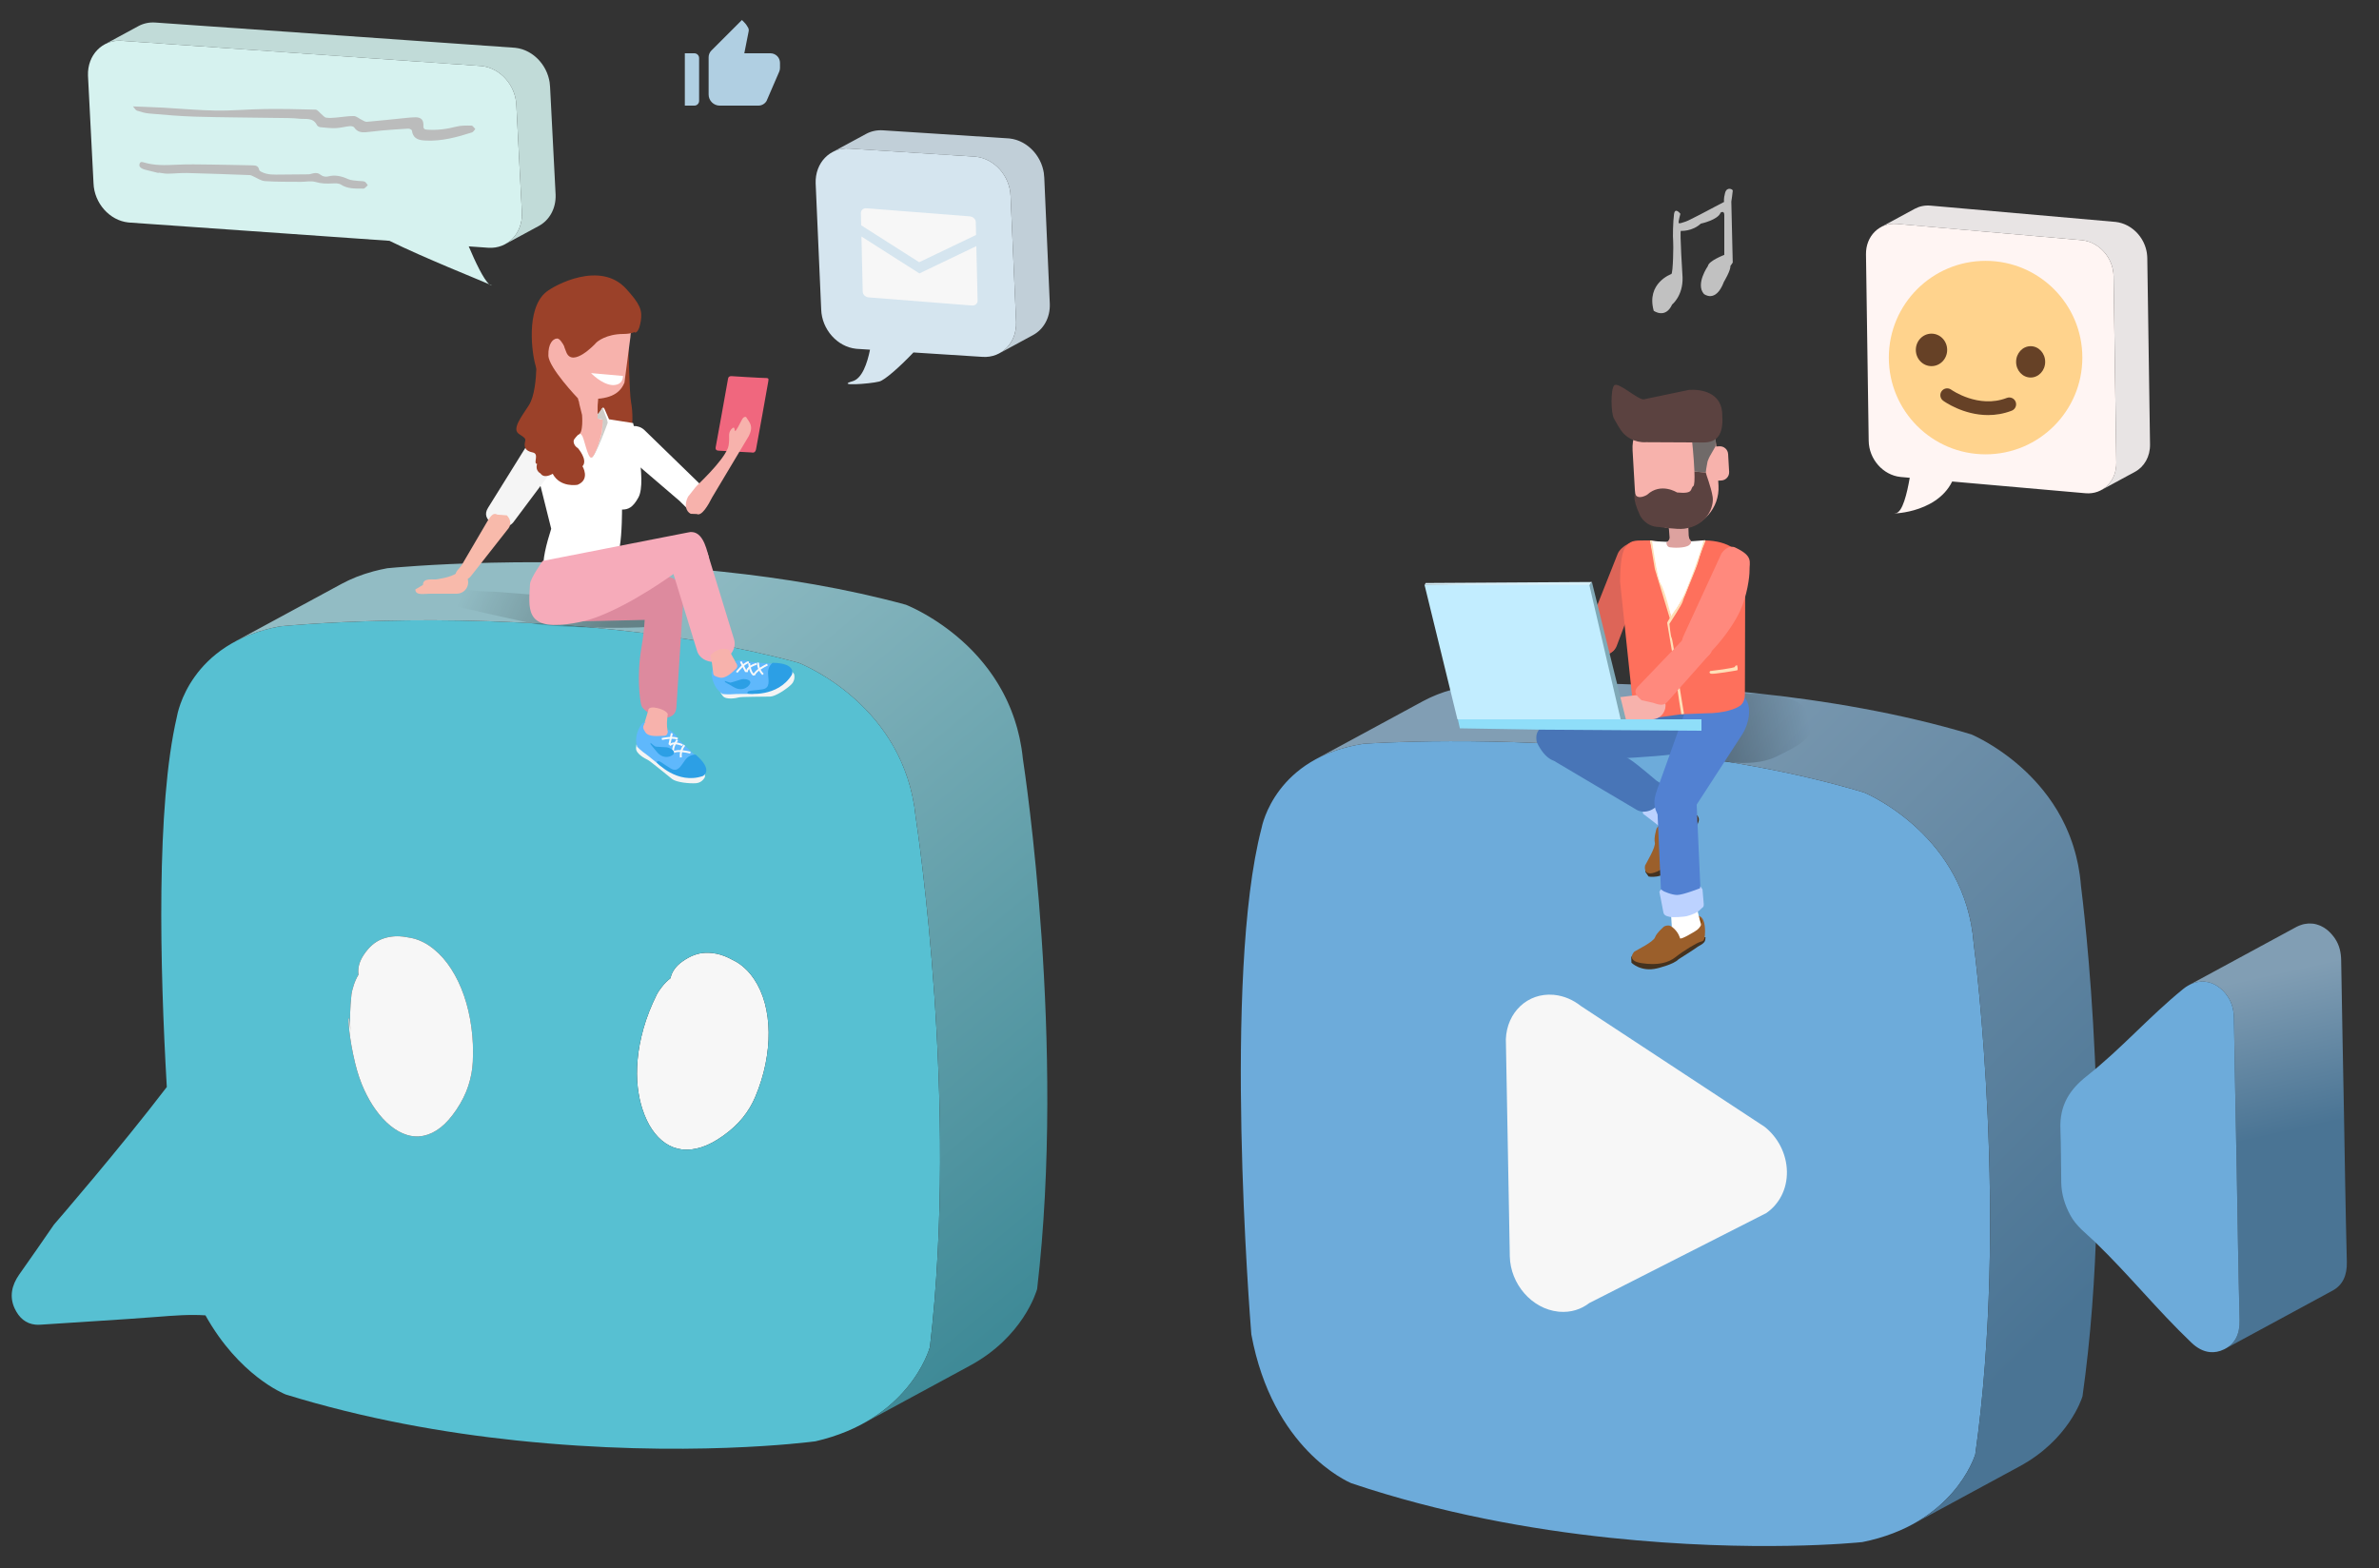 <svg xmlns="http://www.w3.org/2000/svg" xmlns:xlink="http://www.w3.org/1999/xlink" version="1.1" id="Layer_1" x="0px" y="0px" width="100%" viewBox="0 0 625 412" enable-background="new 0 0 625 412" xml:space="preserve">

<rect x="0" y="0" width="625" height="412" fill="#333333" stroke="none"/>

<style type="text/css">
    <![CDATA[
    #svg_x5F_chat{
        animation: svgchat;
        animation-duration: 3s;
        animation-iteration-count: infinite;
        animation-direction: normal;
        animation-timing-function: ease-in-out;
    }

    #svg_x5F_talk,#svg_x5F_woman{
        animation: svgmain;
        animation-duration: 4s;
        animation-iteration-count: infinite;
        animation-direction: normal;
        animation-timing-function: ease-in-out;
    }

    #svg_x5F_message{
        animation: svgboom;
        animation-duration: 4s;
        animation-iteration-count: infinite;
        animation-direction: normal;
        animation-timing-function: ease-in-out;
    }

    #svg_x5F_man,#svg_x5F_movie{
        animation: svgmain_man;
        animation-duration: 4s;
        animation-iteration-count: infinite;
        animation-direction: normal;
        animation-timing-function: ease-in-out;
    }
    #gradation02{
        background: #a0bcc1; /* Old browsers */
        background: -moz-linear-gradient(-45deg,  #a0bcc1 1%, #92bcc4 43%, #3f8a97 100%); /* FF3.6-15 */
        background: -webkit-linear-gradient(-45deg,  #a0bcc1 1%,#92bcc4 43%,#3f8a97 100%); /* Chrome10-25,Safari5.1-6 */
        background: linear-gradient(135deg,  #a0bcc1 1%,#92bcc4 43%,#3f8a97 100%); /* W3C, IE10+, FF16+, Chrome26+, Opera12+, Safari7+ */
        filter: progid:DXImageTransform.Microsoft.gradient( startColorstr='#a0bcc1', endColorstr='#3f8a97',GradientType=1 ); /* IE6-9 fallback on horizontal gradient */
    }

    #svg_x5F_emo{
        animation: svgboom;
        animation-duration: 6s;
        animation-iteration-count: infinite;
        animation-direction: normal;
        animation-timing-function: ease-in-out;
    }

    #human_shadow{
        opacity: .2;
    }

    #svg_x5F_whand{
        animation: svgshake;
        animation-duration: 2s;
        animation-iteration-count: infinite;
        animation-direction: normal;
        animation-timing-function: ease-in-out;
    }
    #woman_arm{
        animation: svgupdown;
        animation-duration: 2s;
        animation-iteration-count: infinite;
        animation-direction: normal;
        animation-timing-function: ease-in-out;
    }
    #svg_x5F_mfoot{
        animation: svgshakefoot;
        animation-duration: 2s;
        animation-iteration-count: infinite;
        animation-direction: normal;
        animation-timing-function: ease-in-out;
    }
    /* #svg_content{
        animation: svgopacity;
        animation-duration: 10s;
        animation-iteration-count: infinite;
        animation-direction: normal;
        animation-timing-function: ease-in-out;
    } */

    #svg_x5F_mhead{
        animation: svgmoving;
        animation-duration: 2s;
        animation-iteration-count: infinite;
        animation-direction: normal;
        animation-timing-function: ease-in-out;
    }
    #svg_x5F_music{
        animation: svgfill;
        animation-duration: 4s;
        animation-iteration-count: infinite;
        animation-direction: normal;
        animation-timing-function: ease-in-out;
    }
    #svg_x5F_thumb{
        animation: svgrolling;
        animation-duration: 2s;
        animation-iteration-count: infinite;
        animation-direction: normal;
        animation-timing-function: ease-in-out;
    }
    #svg_x5F_thumb > path{
        animation: svgfill02;
        animation-duration: 2s;
        animation-iteration-count: infinite;
        animation-direction: normal;
        animation-timing-function: ease-in-out;
    }

    @keyframes svgchat{
        0% { transform: scale(1) translateY(0px); }
        25% { transform: scale(1.01) translateY(5px); }
        50% { transform: scale(0.99) translateY(0px); }
        75% { transform: scale(1.01) translateY(-5px); }
        100% { transform: scale(1) translateY(0px); }
    }

    @keyframes svgmain{
        0% { transform: translateY(0px); }
        50% { transform: translateY(15px) translateX(3px); }
        100% { transform: translateY(0px); }
    }

    @keyframes svgmain_man{
        0% { transform: translateY(0px); }
        50% { transform: translateY(-15px) translateX(-3px); }
        100% { transform: translateY(0px); }
    }

    @keyframes svgboom{
        0% { transform: scale(1);
            opacity: 0;
        }
        5% { transform: scale(1.01); 
            opacity: 1;
        }
        10% { transform: scale(1.0);
        }
        90% { transform: scale(1.0);
            
        }
        95% { transform: scale(1.01);
            opacity: 1;
        }
        100% { transform: scale(1);
            opacity: 0;
        }
    }

    @keyframes svgshake{
        0% { transform: rotate(0deg); }
        50% { transform: rotate(-2deg) translateX(-2px); }
        100% { transform: rotate(0deg); }
    }

    @keyframes svgupdown{
        0% { transform: translateY(0px); }
        50% { transform: translateY(-3px); }
        100% { transform: translateY(0px); }
    }

    @keyframes svgshakefoot{
        0% { transform: rotateY(0deg); }
        50% { transform: rotateY(-5deg); }
        100% { transform: rotateY(0deg); }
    }

    @keyframes svgopacity{
        0% { fill: #fff; }
        20% { fill: #00ffff; }
        40% { fill: #ffd700; }
        60% { fill : #98fb98; }
        80% { fill : #dda0dd; }
        0% { fill: #fff; }
    }

    @keyframes svgmoving{
        0% { transform: translateY(1px); }
        50% { transform: translateY(-2px); }
        100% { transform: translateY(1px); }
    }
    @keyframes svgfill{
        0% { fill: #C1C1C1; transform: roteate(0deg); }
        50% { fill: #5f9ea0; transform: rotate(-4deg);}
        100% { fill: #C1C1C1; transform: rotate(0deg);}
    }
    @keyframes svgrolling{
        0% { transform: roteate(0deg); }
        50% { transform: rotate(-2deg); }
        100% { transform: rotate(0deg); }
    }
    @keyframes svgfill02{
        0% { fill: #b0cfe2; }
        50% { fill: #8eaadd; }
        100% { fill: #b0cfe2; }
    }
    ]]>
</style>

<g id="svg_x5F_chat">
	<path fill="#C1DBD8" d="M144.515,22.88c-0.014-0.391-0.055-0.776-0.11-1.158c-0.006-0.04-0.005-0.082-0.012-0.121   c-0.02-0.127-0.05-0.25-0.074-0.376c-0.024-0.127-0.047-0.254-0.075-0.38c-0.042-0.185-0.094-0.366-0.146-0.547   c-0.032-0.114-0.061-0.229-0.097-0.342c-0.065-0.205-0.142-0.406-0.219-0.606c-0.033-0.084-0.06-0.171-0.094-0.254   c-0.116-0.28-0.243-0.555-0.38-0.824c-0.03-0.059-0.065-0.114-0.096-0.171c-0.112-0.209-0.226-0.416-0.35-0.617   c-0.058-0.094-0.123-0.184-0.184-0.276c-0.104-0.159-0.209-0.317-0.322-0.47c-0.072-0.099-0.149-0.192-0.225-0.288   c-0.11-0.14-0.22-0.279-0.336-0.413c-0.083-0.095-0.169-0.187-0.255-0.279c-0.117-0.126-0.235-0.251-0.358-0.372   c-0.091-0.089-0.185-0.175-0.278-0.261c-0.125-0.114-0.253-0.226-0.383-0.334c-0.099-0.082-0.198-0.161-0.298-0.238   c-0.134-0.104-0.271-0.203-0.41-0.299c-0.103-0.072-0.206-0.143-0.312-0.21c-0.144-0.093-0.292-0.18-0.44-0.265   c-0.106-0.061-0.211-0.123-0.319-0.179c-0.156-0.083-0.315-0.156-0.475-0.23c-0.106-0.048-0.21-0.1-0.318-0.145   c-0.175-0.073-0.354-0.136-0.533-0.198c-0.097-0.034-0.191-0.072-0.289-0.102c-0.227-0.071-0.458-0.129-0.689-0.182   c-0.053-0.012-0.105-0.029-0.159-0.041c-0.278-0.058-0.56-0.104-0.845-0.136c-0.017-0.002-0.033-0.004-0.05-0.005   c-0.116-0.012-0.232-0.022-0.349-0.03L40.787,5.92c-1.623-0.109-3.132,0.239-4.427,0.94l-8.853,4.795   c1.295-0.701,2.804-1.049,4.427-0.94l94.249,6.61c0.117,0.008,0.233,0.018,0.349,0.03c0.302,0.032,0.602,0.08,0.896,0.141   c0.049,0.01,0.097,0.026,0.146,0.038c0.237,0.054,0.472,0.113,0.703,0.185c0.094,0.029,0.187,0.066,0.28,0.099   c0.182,0.063,0.364,0.127,0.542,0.201c0.105,0.044,0.208,0.095,0.312,0.143c0.162,0.074,0.323,0.149,0.48,0.232   c0.106,0.056,0.21,0.117,0.315,0.177c0.149,0.086,0.298,0.174,0.444,0.268c0.104,0.067,0.207,0.137,0.308,0.208   c0.14,0.097,0.278,0.198,0.413,0.302c0.1,0.077,0.198,0.156,0.295,0.236c0.131,0.109,0.259,0.221,0.385,0.336   c0.093,0.085,0.186,0.171,0.277,0.26c0.123,0.121,0.242,0.246,0.359,0.373c0.085,0.092,0.171,0.183,0.254,0.278   c0.116,0.134,0.227,0.273,0.336,0.413c0.075,0.096,0.153,0.189,0.225,0.288c0.112,0.152,0.216,0.311,0.321,0.469   c0.061,0.093,0.126,0.183,0.185,0.278c0.123,0.198,0.235,0.403,0.346,0.609c0.032,0.061,0.069,0.118,0.101,0.179   c0.137,0.268,0.263,0.543,0.379,0.823c0.036,0.086,0.064,0.176,0.098,0.263c0.076,0.197,0.15,0.395,0.215,0.596   c0.037,0.115,0.066,0.233,0.099,0.35c0.051,0.179,0.102,0.358,0.144,0.54c0.029,0.127,0.051,0.256,0.076,0.385   c0.031,0.164,0.061,0.327,0.085,0.493c0.055,0.382,0.097,0.767,0.11,1.159l1.455,28.282c0.122,3.658-1.66,6.716-4.398,8.199   c2.951-1.598,5.902-3.196,8.853-4.795c2.738-1.483,4.52-4.541,4.398-8.199L144.515,22.88z"/>
	<g>
		<path fill="#D6F2EF" d="M135.662,27.675c-0.183-5.263-4.234-9.805-9.131-10.32c-0.116-0.012-0.232-0.022-0.349-0.03l-94.249-6.61    c-5.051-0.339-8.999,3.748-8.82,9.134l1.455,28.291c0.183,5.254,4.235,9.796,9.131,10.311c0.116,0.012,0.232,0.022,0.349,0.03    l68.267,4.794c9.179,4.514,23.068,10.039,26.221,11.421c-1.475-1.244-3.652-5.85-5.393-9.958l5.154,0.362    c5.05,0.33,8.999-3.756,8.819-9.143L135.662,27.675z"/>
		<path fill="#D6F2EF" d="M128.537,74.696c0.188,0.158,0.363,0.262,0.526,0.304C129.35,75.073,129.138,74.96,128.537,74.696z"/>
	</g>
	<path fill-rule="evenodd" clip-rule="evenodd" fill="#BBBCBC" d="M41.657,45.462c-1.134-0.279-2.271-0.554-3.403-0.84   c-0.27-0.067-0.545-0.143-0.796-0.27c-0.473-0.234-0.987-0.551-0.797-1.271c0.19-0.728,0.741-0.515,1.198-0.381   c2.743,0.805,5.514,0.734,8.315,0.589c3.109-0.164,6.23-0.086,9.349-0.051c3.616,0.037,7.234,0.151,10.854,0.211   c0.798,0.012,1.494,0.097,1.734,1.228c0.044,0.204,0.354,0.365,0.564,0.477c1.649,0.867,3.404,0.717,5.144,0.714   c2.398,0,4.799-0.02,7.2-0.063c0.405-0.007,0.81-0.157,1.214-0.252c0.75-0.173,1.398-0.128,2.104,0.449   c0.477,0.393,1.295,0.509,1.886,0.354c1.849-0.489,3.534-0.06,5.256,0.712c0.851,0.381,1.838,0.348,2.766,0.48   c0.52,0.072,1.073-0.01,1.554,0.181c0.326,0.127,0.553,0.612,0.823,0.936c-0.297,0.282-0.57,0.621-0.902,0.829   c-0.199,0.124-0.489,0.051-0.736,0.051c-1.851,0.018-3.68,0.062-5.413-1.036c-0.602-0.381-1.446-0.351-2.172-0.31   c-1.52,0.089-2.98,0.061-4.5-0.383c-1.217-0.356-2.576-0.021-3.869-0.034c-3.145-0.029-6.297,0.028-9.434-0.192   c-1.094-0.078-2.151-0.871-3.229-1.334c-0.226-0.096-0.458-0.236-0.691-0.245c-5.492-0.2-10.987-0.415-16.482-0.552   c-1.709-0.042-3.424,0.161-5.135,0.178c-0.794,0.006-1.59-0.18-2.388-0.278C41.667,45.391,41.661,45.426,41.657,45.462z"/>
	<path fill-rule="evenodd" clip-rule="evenodd" fill="#BBBCBC" d="M34.936,27.96c2.914,0.119,5.465,0.194,8.011,0.33   c4.598,0.253,9.199,0.699,13.799,0.766c4.276,0.06,8.559-0.354,12.842-0.409c4.44-0.057,8.889,0.035,13.331,0.162   c0.484,0.016,0.952,0.708,1.426,1.086c0.444,0.355,0.849,0.935,1.335,1.017c0.889,0.148,1.825,0.045,2.736-0.028   c1.517-0.117,3.028-0.42,4.541-0.388c0.689,0.016,1.367,0.654,2.063,0.986c0.438,0.209,0.912,0.56,1.344,0.523   c3.311-0.281,6.615-0.644,9.919-0.976c0.956-0.091,1.917-0.217,2.875-0.215c1.489,0.008,2.163,0.7,2.078,2.236   c-0.047,0.887,0.397,0.977,1.001,1.02c2.58,0.174,5.098-0.133,7.612-0.79c1.288-0.338,2.681-0.295,4.025-0.277   c0.335,0.004,0.664,0.587,0.993,0.902c-0.292,0.305-0.528,0.775-0.876,0.887c-3.95,1.265-7.938,2.344-12.132,2.144   c-1.737-0.08-3.324-0.366-3.646-2.646c-0.03-0.211-0.62-0.508-0.936-0.491c-2.355,0.125-4.704,0.302-7.055,0.502   c-1.394,0.118-2.781,0.35-4.179,0.449c-1.148,0.079-2.221-0.097-2.972-1.246c-0.181-0.274-0.778-0.396-1.159-0.357   c-1.235,0.125-2.453,0.468-3.688,0.513c-1.343,0.052-2.695-0.1-4.041-0.234c-0.325-0.033-0.782-0.265-0.916-0.545   c-1.017-2.081-2.937-1.504-4.527-1.678c-1.984-0.218-3.993-0.185-5.995-0.214c-7.13-0.112-14.257-0.129-21.384-0.333   c-4.04-0.112-8.077-0.485-12.111-0.823c-1.101-0.088-2.204-0.41-3.27-0.758C35.62,28.958,35.373,28.444,34.936,27.96z"/>
</g>
<g id="svg_x5F_message">
	<path fill="#C1CFD8" d="M274.347,46.7c-0.013-0.393-0.055-0.78-0.11-1.164c-0.006-0.042-0.005-0.084-0.012-0.125   c-0.02-0.125-0.05-0.248-0.074-0.372c-0.024-0.126-0.046-0.252-0.074-0.376c-0.043-0.186-0.094-0.369-0.146-0.551   c-0.032-0.112-0.06-0.226-0.096-0.337c-0.066-0.207-0.142-0.409-0.22-0.61c-0.032-0.083-0.059-0.167-0.093-0.249   c-0.116-0.281-0.243-0.558-0.381-0.827c-0.021-0.04-0.045-0.078-0.066-0.117c-0.12-0.228-0.246-0.453-0.381-0.671   c-0.054-0.088-0.115-0.171-0.171-0.257c-0.108-0.165-0.217-0.33-0.334-0.488c-0.069-0.095-0.145-0.185-0.217-0.277   c-0.113-0.143-0.226-0.286-0.345-0.423c-0.081-0.093-0.165-0.182-0.249-0.272c-0.12-0.128-0.24-0.255-0.365-0.377   c-0.09-0.088-0.182-0.172-0.274-0.257c-0.127-0.116-0.255-0.229-0.388-0.338c-0.097-0.081-0.194-0.158-0.293-0.235   c-0.136-0.105-0.275-0.206-0.416-0.303c-0.102-0.071-0.203-0.141-0.307-0.207c-0.146-0.094-0.294-0.182-0.444-0.268   c-0.105-0.06-0.209-0.121-0.316-0.177c-0.157-0.083-0.318-0.158-0.479-0.231c-0.104-0.048-0.208-0.099-0.313-0.143   c-0.176-0.073-0.356-0.136-0.536-0.199c-0.096-0.033-0.189-0.071-0.287-0.101c-0.226-0.07-0.455-0.128-0.687-0.181   c-0.054-0.013-0.107-0.03-0.162-0.042c-0.279-0.058-0.561-0.104-0.845-0.136c-0.017-0.002-0.034-0.004-0.05-0.005   c-0.116-0.013-0.232-0.022-0.349-0.03l-32.908-2.112c-1.625-0.106-3.134,0.243-4.43,0.944c-2.951,1.598-5.902,3.197-8.853,4.795   c1.295-0.702,2.805-1.051,4.43-0.944l32.908,2.112c0.117,0.007,0.233,0.017,0.349,0.03c0.303,0.032,0.603,0.08,0.898,0.142   c0.042,0.009,0.082,0.022,0.124,0.031c0.244,0.055,0.486,0.116,0.724,0.19c0.094,0.029,0.185,0.066,0.278,0.099   c0.183,0.063,0.365,0.127,0.543,0.201c0.106,0.044,0.209,0.095,0.314,0.143c0.161,0.074,0.321,0.148,0.478,0.231   c0.108,0.057,0.214,0.119,0.32,0.179c0.148,0.085,0.295,0.172,0.439,0.264c0.105,0.068,0.209,0.139,0.312,0.211   c0.139,0.097,0.275,0.196,0.41,0.299c0.101,0.078,0.2,0.157,0.298,0.238c0.13,0.108,0.257,0.219,0.382,0.333   c0.095,0.086,0.189,0.173,0.281,0.263c0.122,0.12,0.24,0.244,0.356,0.369c0.086,0.093,0.173,0.185,0.257,0.281   c0.115,0.133,0.225,0.271,0.334,0.41c0.076,0.097,0.154,0.191,0.228,0.291c0.112,0.152,0.216,0.311,0.321,0.469   c0.061,0.092,0.126,0.182,0.184,0.276c0.128,0.207,0.247,0.42,0.361,0.636c0.027,0.051,0.059,0.1,0.085,0.151   c0.138,0.268,0.264,0.543,0.379,0.823c0.037,0.089,0.066,0.182,0.101,0.272c0.074,0.194,0.148,0.389,0.212,0.587   c0.037,0.115,0.066,0.232,0.099,0.349c0.051,0.179,0.102,0.358,0.144,0.54c0.029,0.126,0.051,0.255,0.076,0.382   c0.031,0.164,0.061,0.327,0.084,0.493c0.055,0.384,0.097,0.772,0.11,1.165l1.453,33.143c0.122,3.651-1.66,6.711-4.397,8.193   c2.951-1.598,5.902-3.196,8.853-4.795c2.737-1.482,4.519-4.542,4.397-8.193L274.347,46.7z"/>
	<path fill="#D5E5EF" d="M265.494,51.495c-0.175-5.261-4.234-9.805-9.131-10.319c-0.116-0.013-0.232-0.022-0.349-0.03l-32.908-2.112   c-5.059-0.331-9.007,3.756-8.82,9.143l1.454,33.142c0.175,5.258,4.242,9.805,9.146,10.32c0.111,0.012,0.223,0.021,0.333,0.029   l3.346,0.214c-0.718,3.569-2.069,7.571-4.564,8.285c-4.667,1.333,4.333,0.75,7,0.083c1.473-0.368,5.586-4.065,8.977-7.639   l18.15,1.16c5.051,0.338,8.999-3.757,8.82-9.134L265.494,51.495z"/>
	<g>
		<g>
			<path fill="#F7F7F7" d="M256.499,64.671l0.332,14.327c0.016,0.771-0.651,1.348-1.484,1.277l-27.157-2.137     c-0.86-0.09-1.524-0.762-1.54-1.517l-0.332-14.476l15.223,9.694L256.499,64.671z"/>
		</g>
		<g>
			<path fill="#F7F7F7" d="M254.805,56.854c0.86,0.09,1.533,0.758,1.549,1.518l0.072,3.364l-14.941,7.162l-15.239-9.696     l-0.073-3.207c-0.016-0.771,0.644-1.34,1.484-1.269L254.805,56.854z"/>
		</g>
	</g>
</g>
<path id="svg_x5F_music" fill="#C1C1C1" d="M439.085,72.005c0,0-6.656,2.352-4.625,9.654c0,0,3.052,2.228,4.839-1.651  c0,0,2.888-2.278,2.735-7.145c0,0-0.781-12.282-0.439-12.206c0,0,2.919,0.229,5.239-1.9c0,0,4.51-0.95,5.193-2.889  c0,0,0.973-0.684,0.973,0.646v10.458c0,0-4.115,1.559-4.305,2.929c0,0-3.333,4.754-1.05,7.34c0,0,3.089,2.548,5.257-3.195  c0,0,1.809-3.004,1.695-4.145l0.619-0.907l-0.374-16.017c0,0,0.383-2.51,0.383-2.891s-1.558-1.103-2.013,0.571  c-0.457,1.673-0.267,2.396-0.267,2.396s-1.407,0.723-2.318,1.217c-0.913,0.494-6.999,3.727-7.797,3.955  c-0.799,0.228-1.75,0.685-1.826,0.305c-0.075-0.38,0.457-2.358,0.457-2.358s-1.408-1.863-1.674,0.114  c-0.267,1.978-0.342,6.047-0.228,6.959C439.674,64.158,439.551,71.805,439.085,72.005z"/>
<g id="svg_x5F_emo">
	<path fill="#E8E4E4" d="M564.125,67.785c-0.005-0.403-0.045-0.799-0.1-1.191c-0.007-0.049-0.005-0.1-0.013-0.148   c-0.013-0.081-0.032-0.159-0.047-0.238c-0.021-0.115-0.043-0.229-0.068-0.343c-0.035-0.162-0.076-0.321-0.119-0.479   c-0.03-0.111-0.06-0.222-0.094-0.332c-0.05-0.16-0.106-0.316-0.164-0.473c-0.038-0.104-0.074-0.208-0.115-0.31   c-0.067-0.166-0.144-0.328-0.22-0.49c-0.041-0.087-0.078-0.176-0.121-0.261c-0.104-0.206-0.218-0.407-0.336-0.604   c-0.022-0.037-0.041-0.077-0.064-0.114c-0.143-0.233-0.296-0.458-0.457-0.678c-0.049-0.066-0.102-0.128-0.152-0.193   c-0.116-0.151-0.233-0.301-0.358-0.445c-0.067-0.078-0.14-0.151-0.209-0.227c-0.115-0.125-0.23-0.248-0.351-0.366   c-0.079-0.077-0.161-0.15-0.242-0.225c-0.119-0.108-0.239-0.215-0.363-0.318c-0.088-0.072-0.177-0.141-0.267-0.21   c-0.126-0.097-0.254-0.19-0.384-0.28c-0.094-0.064-0.188-0.127-0.282-0.188c-0.135-0.086-0.271-0.167-0.411-0.247   c-0.097-0.055-0.192-0.11-0.291-0.162c-0.146-0.076-0.294-0.146-0.443-0.213c-0.098-0.044-0.193-0.09-0.291-0.13   c-0.163-0.067-0.328-0.125-0.495-0.183c-0.09-0.031-0.179-0.066-0.271-0.094c-0.208-0.064-0.42-0.117-0.633-0.166   c-0.053-0.012-0.104-0.028-0.157-0.04c-0.26-0.054-0.522-0.096-0.789-0.126c-0.018-0.001-0.034-0.003-0.051-0.005l-48.587-4.276   c-1.521-0.133-2.94,0.179-4.151,0.835c-2.951,1.598-5.902,3.197-8.853,4.795c1.211-0.656,2.63-0.969,4.15-0.835l48.588,4.276   c0.282,0.03,0.562,0.074,0.836,0.131c0.066,0.014,0.13,0.034,0.194,0.049c0.201,0.046,0.4,0.096,0.596,0.156   c0.099,0.03,0.193,0.067,0.29,0.101c0.159,0.055,0.318,0.11,0.475,0.175c0.104,0.042,0.204,0.091,0.306,0.137   c0.145,0.066,0.288,0.133,0.429,0.206c0.103,0.053,0.202,0.11,0.303,0.167c0.135,0.077,0.269,0.156,0.399,0.24   c0.098,0.063,0.194,0.127,0.291,0.194c0.128,0.088,0.253,0.181,0.377,0.275c0.091,0.07,0.182,0.14,0.27,0.213   c0.124,0.102,0.243,0.208,0.361,0.316c0.082,0.075,0.164,0.148,0.244,0.226c0.121,0.118,0.236,0.242,0.352,0.367   c0.069,0.075,0.141,0.147,0.207,0.224c0.129,0.149,0.251,0.304,0.371,0.461c0.046,0.059,0.095,0.115,0.139,0.175   c0.162,0.222,0.316,0.449,0.461,0.685c0.014,0.021,0.024,0.044,0.037,0.065c0.129,0.213,0.25,0.431,0.363,0.654   c0.039,0.077,0.072,0.156,0.109,0.234c0.081,0.17,0.16,0.342,0.231,0.518c0.039,0.095,0.072,0.193,0.107,0.29   c0.061,0.163,0.119,0.327,0.171,0.493c0.032,0.105,0.062,0.211,0.09,0.317c0.045,0.163,0.087,0.328,0.123,0.494   c0.024,0.11,0.046,0.221,0.066,0.333c0.023,0.131,0.042,0.263,0.061,0.395c0.055,0.391,0.095,0.787,0.1,1.188l0.722,49   c0.048,3.214-1.544,5.882-3.955,7.187c2.951-1.598,5.902-3.196,8.854-4.795c2.41-1.305,4.002-3.973,3.954-7.187L564.125,67.785z"/>
	<path fill="#FFF5F3" d="M555.272,72.58c-0.063-4.789-3.744-8.997-8.358-9.48l-48.588-4.276c-4.547-0.399-8.175,3.188-8.103,8.021   l0.714,49c0.071,4.79,3.744,8.996,8.367,9.48l2.413,0.212c-0.69,4.044-1.911,9.163-3.676,9.288   c-2.572,0.183,10.512,0.514,14.823-8.307l35.019,3.082c4.548,0.408,8.183-3.187,8.11-8.02L555.272,72.58z"/>
	<circle fill="#FFD38D" cx="521.644" cy="93.958" r="25.419"/>
	<g>
		<ellipse fill="#664126" cx="507.434" cy="91.936" rx="4.117" ry="4.267"/>
		<ellipse fill="#664126" cx="533.481" cy="95.08" rx="3.818" ry="4.116"/>
		<path fill="#664126" d="M522.296,109.062c-6.544,0-11.535-3.578-11.804-3.775c-0.802-0.585-0.978-1.709-0.392-2.51    c0.586-0.802,1.706-0.974,2.508-0.392c0.116,0.083,7.155,5.051,14.612,2.171c0.926-0.355,1.967,0.104,2.323,1.03    c0.356,0.926-0.104,1.965-1.03,2.323C526.359,108.739,524.258,109.062,522.296,109.062z"/>
	</g>
</g>
<g id="svg_x5F_talk">
	<g>
		<path fill="#F7F7F7" d="M187.033,250.406c1.458,0.153,2.908,0.571,4.346,1.254c0.643,0.313,1.244,0.629,1.829,0.944    c0.576,0.314,1.137,0.688,1.68,1.121c0.544,0.433,1.079,0.926,1.606,1.48c0.536,0.563,1.063,1.239,1.606,2.039    c1.243,1.853,2.19,3.972,2.832,6.355c0.642,2.393,0.97,4.927,1.002,7.614c0.032,2.678-0.25,5.472-0.828,8.366    c-0.586,2.893-1.477,5.753-2.665,8.574c-0.8,1.918-1.88,3.745-3.257,5.462c-1.369,1.718-3.116,3.335-5.234,4.834    c-2.011,1.432-3.923,2.438-5.72,3c-1.744,0.552-3.381,0.748-4.917,0.586c-0.053-0.005-0.105-0.012-0.159-0.018    c-1.582-0.201-3.032-0.748-4.35-1.646c-1.326-0.9-2.496-2.106-3.525-3.631c-0.997-1.477-1.819-3.233-2.486-5.252    c-0.576-1.713-0.987-3.662-1.25-5.857c-0.254-2.186-0.27-4.583-0.038-7.172c0.224-2.59,0.744-5.333,1.552-8.229    c0.817-2.904,1.988-5.91,3.539-9.016c0.248-0.489,0.692-1.142,1.335-1.966c0.643-0.824,1.385-1.559,2.217-2.223    c0.355-1.711,1.394-3.175,3.125-4.4c2.036-1.456,4.063-2.213,6.09-2.28C185.921,250.328,186.478,250.348,187.033,250.406z"/>
	</g>
	<g>
		<path fill="#57C0D2" d="M240.554,214.608c0.564,3.74,11.29,74.795,3.749,139.361c-0.282,0.956-5.635,19.11-30.077,24.742    c-1.713,0.221-34.272,4.427-78.546-0.225c-18.996-1.996-39.837-5.665-60.595-12.071c-0.615-0.25-12.292-5.007-21.11-20.802    c-4.178-0.282-8.421,0.068-12.673,0.399c-10.226,0.796-20.452,1.347-30.678,2.056c-0.479,0.033-0.934,0.026-1.368-0.02    c-2.477-0.26-4.249-1.778-5.404-4.25c-1.408-3.041-0.813-6.064,1.207-8.929c3.067-4.345,6.109-8.711,9.118-13.097    c0.867-1.002,17.337-20.041,29.646-36.159c-1.833-31.583-2.829-73.714,2.627-97.188c0.17-0.976,3.403-19.511,27.144-23.861    c2.076-0.199,41.519-3.977,88.052,0.913c15.963,1.677,32.521,4.399,48.189,8.683C211.225,174.726,237.632,185.49,240.554,214.608z     M201.107,279.579c0.578-2.894,0.859-5.688,0.827-8.366c-0.032-2.687-0.36-5.221-1.002-7.614    c-0.642-2.384-1.588-4.503-2.832-6.355c-0.544-0.8-1.071-1.476-1.606-2.039c-0.527-0.554-1.062-1.047-1.606-1.48    c-0.543-0.433-1.104-0.806-1.68-1.121c-0.585-0.315-1.186-0.632-1.829-0.944c-1.438-0.683-2.888-1.101-4.346-1.254    c-0.555-0.059-1.112-0.079-1.668-0.06c-2.027,0.066-4.054,0.824-6.09,2.279c-1.73,1.225-2.77,2.69-3.125,4.401    c-0.833,0.664-1.575,1.399-2.217,2.223c-0.643,0.824-1.088,1.477-1.335,1.966c-1.551,3.106-2.722,6.112-3.539,9.016    c-0.809,2.896-1.329,5.639-1.553,8.229c-0.231,2.589-0.216,4.986,0.039,7.172c0.263,2.195,0.674,4.144,1.25,5.857    c0.667,2.019,1.49,3.775,2.486,5.252c1.03,1.524,2.199,2.73,3.525,3.63c1.318,0.899,2.768,1.445,4.35,1.646    c0.053,0.006,0.105,0.012,0.159,0.017c1.536,0.162,3.173-0.034,4.917-0.586c1.796-0.563,3.708-1.568,5.719-3    c2.119-1.499,3.866-3.117,5.235-4.834c1.377-1.717,2.457-3.544,3.257-5.462C199.629,285.333,200.521,282.472,201.107,279.579     M124.212,278.99c0.158-3.087,0.036-6.115-0.375-9.086c-0.403-2.971-1.053-5.74-1.941-8.307c-0.889-2.576-2.009-4.905-3.351-7.004    c-1.351-2.091-2.875-3.833-4.596-5.221c-0.741-0.603-1.433-1.085-2.092-1.453c-0.659-0.366-1.293-0.677-1.919-0.918    c-0.626-0.241-1.252-0.429-1.87-0.546c-0.626-0.118-1.269-0.229-1.944-0.327c-0.135-0.019-0.27-0.035-0.404-0.049    c-1.932-0.203-3.742,0.021-5.422,0.678c-1.788,0.704-3.371,2.076-4.731,4.118c-1.154,1.723-1.616,3.458-1.386,5.221    c-0.536,0.896-0.957,1.84-1.27,2.838c-0.314,0.99-0.504,1.766-0.57,2.309c-0.389,3.482-0.48,6.742-0.268,9.788    c-0.168-2.476-0.347-3.552-0.439-3.562c-0.205-0.021,0.012,5.159,1.688,11.971c0.625,2.558,1.407,4.851,2.346,6.881    c0.938,2.031,1.943,3.771,3.005,5.238c1.244,1.73,2.553,3.153,3.92,4.258c1.417,1.146,2.858,1.944,4.333,2.387    c0.57,0.175,1.141,0.292,1.712,0.352c0.907,0.096,1.815,0.047,2.721-0.148c1.483-0.308,2.942-1.02,4.376-2.136    c1.434-1.117,2.819-2.685,4.171-4.693c1.418-2.115,2.465-4.216,3.142-6.313C123.725,283.178,124.113,281.086,124.212,278.99"/>
	</g>
	<g>
		<path fill="#F7F7F7" d="M105.72,246.08c0.134,0.014,0.268,0.03,0.403,0.048c0.676,0.097,1.318,0.208,1.944,0.327    c0.618,0.117,1.244,0.306,1.87,0.546c0.626,0.241,1.26,0.552,1.92,0.918c0.659,0.367,1.351,0.85,2.092,1.453    c1.721,1.387,3.245,3.129,4.596,5.221c1.342,2.099,2.462,4.429,3.351,7.004c0.889,2.567,1.539,5.337,1.941,8.308    c0.411,2.971,0.533,6,0.375,9.086c-0.1,2.096-0.488,4.188-1.165,6.276c-0.676,2.097-1.724,4.198-3.142,6.313    c-1.353,2.009-2.737,3.576-4.172,4.693c-1.434,1.117-2.893,1.829-4.376,2.136c-0.905,0.195-1.813,0.244-2.721,0.148    c-0.571-0.06-1.143-0.177-1.712-0.352c-1.475-0.443-2.916-1.242-4.333-2.387c-1.367-1.105-2.677-2.528-3.92-4.258    c-1.062-1.466-2.067-3.207-3.005-5.237c-0.938-2.03-1.72-4.324-2.345-6.881c-1.676-6.812-1.893-11.992-1.688-11.971    c0.092,0.009,0.271,1.086,0.439,3.562c-0.213-3.047-0.121-6.307,0.268-9.788c0.066-0.544,0.256-1.319,0.569-2.309    c0.313-0.999,0.734-1.942,1.27-2.839c-0.23-1.764,0.232-3.498,1.387-5.221c1.36-2.042,2.943-3.415,4.731-4.118    C101.978,246.101,103.788,245.877,105.72,246.08z"/>
	</g>
	<linearGradient id="SVGID_1_" gradientUnits="userSpaceOnUse" x1="151.041" y1="164.891" x2="288.089" y2="328.646">
		<stop offset="0" style="stop-color:#92BCC4"/>
		<stop offset="1" style="stop-color:#3F8A97"/>
	</linearGradient>
	<path fill="url(#SVGID_1_)" d="M268.722,199.348c-0.095-0.943-0.216-1.866-0.358-2.771c-0.048-0.305-0.111-0.597-0.164-0.897   c-0.104-0.592-0.208-1.185-0.332-1.76c-0.075-0.35-0.165-0.687-0.247-1.03c-0.122-0.509-0.241-1.019-0.377-1.515   c-0.098-0.356-0.207-0.702-0.312-1.051c-0.14-0.466-0.279-0.933-0.431-1.387c-0.117-0.35-0.243-0.69-0.367-1.033   c-0.157-0.436-0.315-0.87-0.483-1.294c-0.135-0.34-0.276-0.673-0.417-1.006c-0.174-0.41-0.349-0.817-0.532-1.216   c-0.149-0.326-0.303-0.646-0.459-0.965c-0.189-0.389-0.382-0.774-0.58-1.153c-0.163-0.311-0.327-0.617-0.495-0.92   c-0.204-0.37-0.412-0.734-0.624-1.094c-0.173-0.294-0.347-0.586-0.524-0.874c-0.218-0.353-0.44-0.698-0.664-1.041   c-0.182-0.277-0.362-0.554-0.548-0.824c-0.231-0.337-0.467-0.667-0.704-0.994c-0.186-0.258-0.371-0.517-0.56-0.768   c-0.246-0.327-0.496-0.643-0.747-0.958c-0.188-0.236-0.373-0.476-0.563-0.706c-0.263-0.319-0.529-0.626-0.795-0.935   c-0.183-0.21-0.363-0.426-0.547-0.632c-0.289-0.323-0.581-0.632-0.873-0.943c-0.165-0.175-0.328-0.357-0.494-0.529   c-0.361-0.373-0.724-0.731-1.087-1.085c-0.098-0.096-0.196-0.198-0.294-0.292c-0.462-0.444-0.925-0.873-1.388-1.286   c-0.132-0.119-0.264-0.228-0.396-0.344c-0.331-0.29-0.661-0.58-0.99-0.854c-0.022-0.019-0.046-0.041-0.069-0.06   c-0.278-0.231-0.552-0.45-0.828-0.671c-0.125-0.1-0.251-0.206-0.375-0.304c-0.421-0.332-0.838-0.651-1.251-0.959   c-0.097-0.072-0.19-0.137-0.287-0.208c-0.316-0.232-0.632-0.462-0.941-0.681c-0.154-0.108-0.302-0.208-0.454-0.312   c-0.248-0.171-0.496-0.343-0.738-0.504c-0.165-0.11-0.324-0.212-0.487-0.318c-0.221-0.145-0.443-0.29-0.659-0.426   c-0.167-0.105-0.327-0.204-0.49-0.305c-0.203-0.126-0.405-0.251-0.602-0.37c-0.163-0.098-0.319-0.19-0.477-0.283   c-0.188-0.111-0.375-0.22-0.556-0.324c-0.153-0.088-0.302-0.172-0.45-0.255c-0.175-0.098-0.346-0.193-0.513-0.284   c-0.143-0.078-0.281-0.153-0.417-0.226c-0.163-0.086-0.319-0.169-0.473-0.25c-0.127-0.066-0.251-0.131-0.373-0.193   c-0.149-0.076-0.291-0.147-0.431-0.217c-0.112-0.056-0.223-0.111-0.329-0.163c-0.133-0.065-0.255-0.124-0.378-0.182   c-0.097-0.046-0.194-0.093-0.285-0.135c-0.117-0.054-0.22-0.102-0.325-0.15c-0.078-0.035-0.157-0.072-0.228-0.104   c-0.104-0.047-0.192-0.085-0.281-0.125c-0.054-0.023-0.112-0.049-0.16-0.07c-0.086-0.037-0.154-0.065-0.221-0.094   c-0.034-0.014-0.074-0.031-0.103-0.043c-0.083-0.035-0.147-0.061-0.188-0.078c-15.668-4.283-32.227-7.005-48.189-8.683   c-46.533-4.89-85.977-1.112-88.052-0.913c-0.622,0.114-1.229,0.239-1.823,0.372c-0.189,0.042-0.37,0.09-0.557,0.135   c-0.396,0.094-0.791,0.187-1.174,0.289c-0.038,0.01-0.079,0.019-0.118,0.029c-0.094,0.025-0.179,0.056-0.272,0.082   c-0.592,0.163-1.168,0.335-1.731,0.517c-0.173,0.056-0.346,0.111-0.517,0.168c-0.647,0.218-1.279,0.445-1.887,0.685   c-0.073,0.029-0.142,0.06-0.215,0.089c-0.546,0.22-1.075,0.449-1.59,0.686c-0.153,0.07-0.305,0.14-0.455,0.211   c-0.564,0.268-1.117,0.542-1.645,0.828l-28.168,15.26c0.002-0.001,0.005-0.002,0.007-0.003c-0.002,0.001-0.004,0.002-0.006,0.003   c0.006-0.003,0.014-0.007,0.02-0.01c0.521-0.282,1.067-0.553,1.625-0.818c0.149-0.071,0.301-0.141,0.453-0.211   c0.52-0.238,1.053-0.47,1.604-0.691c0.067-0.027,0.131-0.056,0.199-0.083c0.611-0.242,1.246-0.469,1.895-0.688   c0.168-0.057,0.339-0.111,0.509-0.166c0.561-0.181,1.135-0.353,1.725-0.516c0.136-0.037,0.267-0.078,0.404-0.114   c0.366-0.097,0.743-0.186,1.12-0.275c0.205-0.049,0.404-0.102,0.612-0.148c0.592-0.132,1.196-0.256,1.816-0.37   c2.076-0.199,41.519-3.977,88.052,0.913c15.963,1.677,32.521,4.399,48.189,8.683c0.041,0.017,0.107,0.043,0.188,0.078   c0.031,0.013,0.077,0.033,0.113,0.048c0.063,0.026,0.127,0.053,0.207,0.088c0.056,0.024,0.127,0.056,0.19,0.083   c0.079,0.035,0.157,0.069,0.248,0.109c0.078,0.035,0.168,0.077,0.253,0.116c0.098,0.044,0.196,0.089,0.304,0.14   c0.092,0.043,0.195,0.093,0.294,0.14c0.119,0.057,0.24,0.115,0.368,0.177c0.109,0.054,0.225,0.111,0.341,0.169   c0.134,0.067,0.272,0.137,0.415,0.209c0.125,0.064,0.255,0.131,0.387,0.2c0.15,0.078,0.304,0.16,0.462,0.244   c0.138,0.074,0.279,0.15,0.423,0.229c0.166,0.09,0.336,0.185,0.508,0.282c0.149,0.083,0.299,0.168,0.454,0.256   c0.181,0.104,0.368,0.213,0.555,0.324c0.158,0.093,0.315,0.186,0.477,0.283c0.196,0.118,0.398,0.243,0.6,0.368   c0.163,0.101,0.325,0.201,0.492,0.306c0.216,0.137,0.438,0.282,0.659,0.426c0.162,0.105,0.322,0.208,0.487,0.318   c0.244,0.163,0.495,0.336,0.745,0.509c0.148,0.103,0.294,0.2,0.445,0.306c0.324,0.228,0.655,0.469,0.987,0.713   c0.081,0.059,0.159,0.114,0.24,0.174c0.415,0.309,0.835,0.631,1.259,0.964c0.109,0.086,0.22,0.179,0.33,0.267   c0.313,0.25,0.625,0.502,0.941,0.767c0.318,0.267,0.639,0.547,0.959,0.828c0.143,0.125,0.284,0.242,0.426,0.37   c0.461,0.413,0.923,0.84,1.384,1.282c0.108,0.104,0.216,0.217,0.324,0.322c0.353,0.345,0.706,0.693,1.057,1.056   c0.17,0.176,0.338,0.363,0.507,0.543c0.288,0.306,0.575,0.61,0.86,0.929c0.186,0.208,0.369,0.427,0.554,0.64   c0.264,0.305,0.528,0.61,0.789,0.926c0.191,0.232,0.378,0.474,0.567,0.712c0.249,0.313,0.497,0.627,0.741,0.951   c0.191,0.253,0.378,0.515,0.566,0.775c0.235,0.325,0.469,0.651,0.698,0.986c0.187,0.272,0.369,0.551,0.551,0.83   c0.223,0.341,0.444,0.685,0.661,1.035c0.179,0.289,0.354,0.583,0.528,0.879c0.21,0.358,0.417,0.721,0.621,1.089   c0.168,0.305,0.333,0.613,0.497,0.924c0.197,0.377,0.389,0.761,0.578,1.149c0.156,0.32,0.311,0.643,0.461,0.97   c0.182,0.397,0.357,0.804,0.53,1.211c0.142,0.334,0.283,0.668,0.418,1.01c0.167,0.423,0.325,0.856,0.482,1.291   c0.124,0.344,0.25,0.686,0.368,1.036c0.151,0.453,0.291,0.918,0.43,1.383c0.105,0.351,0.215,0.697,0.313,1.054   c0.136,0.495,0.255,1.005,0.377,1.513c0.082,0.344,0.171,0.681,0.247,1.031c0.124,0.575,0.228,1.168,0.332,1.76   c0.053,0.3,0.116,0.592,0.164,0.897c0.142,0.905,0.264,1.827,0.358,2.771c0.564,3.74,11.29,74.795,3.749,139.361   c-0.226,0.766-3.709,12.578-17.663,20.137c9.39-5.087,18.778-10.173,28.168-15.26c13.954-7.56,17.438-19.372,17.663-20.137   C280.012,274.144,269.286,203.087,268.722,199.348z"/>
</g>
<g id="svg_x5F_movie">
	<g>
		<path fill="#6DABDA" d="M518.526,247.958c0.459,3.614,9.182,72.284,0.406,134.211c-0.295,0.912-5.891,18.244-29.656,23.02    c-1.416,0.143-28.315,2.863-66.247-1.123c-20.814-2.188-44.521-6.436-68.04-14.352c-1.035-0.452-20.687-9.036-26.244-39.095    c-0.374-4.695-7.469-93.904,2.658-132.936c0.187-0.935,3.74-18.689,26.798-22.254c1.704-0.116,34.081-2.318,74.495,1.928    c18.579,1.952,38.494,5.291,57.056,10.881C491.083,208.82,516.371,219.864,518.526,247.958z"/>
	</g>
	<linearGradient id="SVGID_2_" gradientUnits="userSpaceOnUse" x1="407.727" y1="190.973" x2="552.199" y2="336.829">
		<stop offset="0" style="stop-color:#819EB4"/>
		<stop offset="1" style="stop-color:#4A7494"/>
	</linearGradient>
	<path fill="url(#SVGID_2_)" d="M546.694,232.698c-0.071-0.934-0.173-1.845-0.293-2.741c-0.041-0.298-0.095-0.584-0.14-0.878   c-0.092-0.59-0.185-1.179-0.296-1.753c-0.066-0.339-0.144-0.669-0.216-1.003c-0.112-0.512-0.226-1.022-0.353-1.521   c-0.087-0.344-0.183-0.68-0.276-1.018c-0.133-0.474-0.27-0.943-0.415-1.404c-0.105-0.334-0.215-0.663-0.327-0.991   c-0.153-0.45-0.313-0.893-0.479-1.331c-0.12-0.317-0.24-0.633-0.366-0.943c-0.177-0.436-0.361-0.862-0.549-1.286   c-0.129-0.293-0.257-0.588-0.392-0.875c-0.205-0.438-0.42-0.863-0.636-1.287c-0.13-0.255-0.256-0.515-0.389-0.765   c-0.257-0.481-0.524-0.948-0.794-1.411c-0.104-0.178-0.202-0.363-0.307-0.539c-0.378-0.629-0.766-1.243-1.162-1.839   c-0.103-0.153-0.209-0.297-0.313-0.449c-0.302-0.44-0.604-0.878-0.914-1.301c-0.159-0.215-0.321-0.421-0.481-0.632   c-0.262-0.344-0.524-0.688-0.791-1.021c-0.18-0.223-0.36-0.438-0.542-0.655c-0.254-0.305-0.508-0.607-0.766-0.902   c-0.189-0.217-0.38-0.428-0.57-0.639c-0.254-0.281-0.509-0.557-0.765-0.828c-0.193-0.204-0.387-0.405-0.58-0.604   c-0.258-0.263-0.516-0.52-0.773-0.773c-0.192-0.188-0.384-0.375-0.575-0.558c-0.267-0.253-0.531-0.497-0.797-0.739   c-0.183-0.167-0.365-0.336-0.547-0.498c-0.285-0.252-0.567-0.493-0.85-0.734c-0.131-0.111-0.264-0.232-0.395-0.341l-0.003,0.001   l0,0l0.003-0.001c-0.033-0.028-0.066-0.053-0.1-0.081c-0.124-0.103-0.245-0.199-0.368-0.3c-0.271-0.22-0.539-0.438-0.807-0.648   c-0.144-0.113-0.285-0.221-0.428-0.331c-0.243-0.188-0.485-0.372-0.725-0.55c-0.146-0.109-0.292-0.216-0.437-0.321   c-0.231-0.168-0.459-0.333-0.686-0.492c-0.144-0.102-0.286-0.202-0.428-0.3c-0.227-0.157-0.448-0.308-0.669-0.456   c-0.131-0.088-0.262-0.176-0.39-0.261c-0.232-0.153-0.457-0.297-0.681-0.44c-0.109-0.07-0.221-0.142-0.328-0.21   c-0.267-0.167-0.523-0.324-0.776-0.477c-0.057-0.035-0.116-0.072-0.173-0.106c-0.309-0.185-0.605-0.359-0.891-0.522   c-0.07-0.041-0.135-0.076-0.204-0.115c-0.21-0.119-0.416-0.235-0.611-0.342c-0.094-0.052-0.181-0.097-0.271-0.146   c-0.161-0.087-0.319-0.172-0.469-0.251c-0.091-0.048-0.175-0.091-0.262-0.136c-0.136-0.07-0.267-0.138-0.391-0.2   c-0.081-0.041-0.156-0.079-0.231-0.116c-0.116-0.058-0.225-0.111-0.328-0.161c-0.066-0.032-0.13-0.063-0.191-0.093   c-0.101-0.048-0.189-0.09-0.275-0.13c-0.046-0.021-0.092-0.043-0.134-0.062c-0.088-0.041-0.16-0.074-0.228-0.104   c-0.023-0.011-0.05-0.023-0.071-0.032c-0.077-0.035-0.139-0.062-0.178-0.079c-18.562-5.59-38.477-8.929-57.056-10.881   c-40.414-4.246-72.791-2.044-74.495-1.929c-0.75,0.116-1.473,0.251-2.182,0.396c-0.21,0.042-0.413,0.089-0.619,0.135   c-0.51,0.111-1.008,0.23-1.496,0.355c-0.12,0.031-0.249,0.056-0.367,0.087c-0.083,0.022-0.158,0.049-0.241,0.072   c-0.621,0.17-1.229,0.35-1.815,0.542c-0.044,0.014-0.09,0.026-0.133,0.041c-0.63,0.208-1.234,0.431-1.825,0.662   c-0.168,0.066-0.331,0.134-0.496,0.202c-0.435,0.177-0.859,0.36-1.273,0.549c-0.16,0.073-0.322,0.145-0.479,0.22   c-0.539,0.256-1.066,0.518-1.57,0.791c-9.39,5.087-18.778,10.173-28.168,15.26c0.504-0.273,1.032-0.535,1.571-0.791   c0.156-0.074,0.317-0.146,0.478-0.219c0.415-0.189,0.841-0.373,1.276-0.55c0.164-0.067,0.326-0.135,0.493-0.2   c0.592-0.231,1.196-0.454,1.826-0.662c0.042-0.014,0.086-0.026,0.128-0.04c0.588-0.192,1.196-0.372,1.818-0.542   c0.201-0.055,0.407-0.107,0.612-0.16c0.484-0.125,0.98-0.243,1.486-0.354c0.21-0.046,0.418-0.094,0.631-0.137   c0.708-0.145,1.43-0.279,2.178-0.395c1.704-0.116,34.081-2.318,74.495,1.928c18.579,1.952,38.494,5.291,57.056,10.881   c0.037,0.016,0.1,0.043,0.173,0.076c0.028,0.013,0.069,0.031,0.103,0.046c0.058,0.026,0.119,0.054,0.192,0.087   c0.049,0.022,0.109,0.051,0.166,0.077c0.075,0.035,0.154,0.073,0.241,0.114c0.068,0.032,0.144,0.069,0.219,0.105   c0.093,0.045,0.191,0.094,0.294,0.145c0.085,0.042,0.174,0.086,0.265,0.133c0.112,0.056,0.23,0.117,0.352,0.18   c0.098,0.05,0.195,0.101,0.298,0.155c0.135,0.07,0.278,0.148,0.422,0.225c0.104,0.056,0.205,0.11,0.314,0.17   c0.174,0.095,0.358,0.2,0.544,0.304c0.091,0.052,0.176,0.099,0.27,0.152c0.281,0.161,0.573,0.332,0.876,0.513   c0.076,0.046,0.157,0.097,0.235,0.144c0.232,0.142,0.469,0.286,0.713,0.439c0.118,0.074,0.242,0.155,0.362,0.232   c0.212,0.135,0.425,0.272,0.644,0.417c0.137,0.09,0.277,0.185,0.416,0.278c0.214,0.143,0.429,0.289,0.647,0.44   c0.145,0.1,0.292,0.204,0.438,0.308c0.223,0.157,0.448,0.319,0.675,0.484c0.148,0.108,0.296,0.216,0.446,0.328   c0.236,0.176,0.475,0.358,0.715,0.543c0.146,0.112,0.29,0.222,0.437,0.337c0.266,0.209,0.535,0.427,0.805,0.647   c0.122,0.1,0.243,0.196,0.366,0.298c0.165,0.138,0.333,0.285,0.5,0.427c0.28,0.239,0.562,0.479,0.844,0.73   c0.182,0.161,0.364,0.331,0.547,0.497c0.266,0.243,0.532,0.488,0.799,0.742c0.19,0.181,0.38,0.367,0.57,0.553   c0.261,0.256,0.521,0.516,0.781,0.782c0.19,0.195,0.382,0.394,0.572,0.595c0.259,0.273,0.517,0.554,0.773,0.838   c0.188,0.208,0.376,0.417,0.563,0.63c0.26,0.297,0.518,0.604,0.774,0.913c0.179,0.214,0.357,0.426,0.534,0.646   c0.27,0.335,0.534,0.683,0.799,1.031c0.158,0.208,0.318,0.411,0.474,0.623c0.314,0.427,0.62,0.869,0.925,1.314   c0.1,0.146,0.203,0.286,0.303,0.435c0.397,0.598,0.786,1.212,1.164,1.842c0.103,0.17,0.198,0.351,0.299,0.524   c0.272,0.468,0.542,0.939,0.801,1.424c0.133,0.249,0.258,0.507,0.387,0.76c0.217,0.426,0.433,0.854,0.639,1.292   c0.134,0.286,0.261,0.58,0.39,0.872c0.188,0.424,0.373,0.852,0.55,1.289c0.126,0.31,0.246,0.625,0.366,0.942   c0.166,0.438,0.326,0.882,0.48,1.333c0.111,0.327,0.221,0.656,0.326,0.989c0.146,0.461,0.282,0.932,0.415,1.405   c0.094,0.337,0.189,0.673,0.276,1.017c0.127,0.499,0.24,1.01,0.353,1.522c0.072,0.333,0.149,0.663,0.216,1.002   c0.111,0.574,0.204,1.163,0.296,1.753c0.045,0.294,0.1,0.581,0.14,0.878c0.12,0.896,0.222,1.808,0.293,2.741   c0.459,3.614,9.182,72.284,0.406,134.211c-0.23,0.712-3.69,11.429-16.501,18.369l28.168-15.26   c12.811-6.94,16.271-17.656,16.501-18.368C555.876,304.982,547.153,236.312,546.694,232.698z"/>
	<linearGradient id="SVGID_3_" gradientUnits="userSpaceOnUse" x1="589.748" y1="257.426" x2="598.781" y2="297.947">
		<stop offset="0" style="stop-color:#819EB4"/>
		<stop offset="1" style="stop-color:#4A7494"/>
	</linearGradient>
	<path fill="url(#SVGID_3_)" d="M615.794,292.38c-0.25-13.339-0.524-26.672-0.733-40.007c-0.032-2.083-0.435-3.979-1.604-5.737   c-0.26-0.39-0.538-0.741-0.824-1.075c-0.075-0.088-0.151-0.173-0.229-0.257c-0.272-0.296-0.552-0.574-0.843-0.821   c-0.019-0.016-0.035-0.038-0.055-0.054c-0.005-0.004-0.011-0.007-0.016-0.011c-0.274-0.229-0.559-0.431-0.848-0.616   c-0.088-0.056-0.178-0.103-0.267-0.155c-0.208-0.122-0.419-0.235-0.634-0.335c-0.105-0.049-0.212-0.095-0.319-0.139   c-0.214-0.087-0.431-0.162-0.649-0.228c-0.099-0.029-0.195-0.063-0.293-0.087c-0.315-0.079-0.634-0.143-0.955-0.176   s-0.646-0.037-0.971-0.025c-0.057,0.002-0.112,0.002-0.169,0.006c-0.313,0.02-0.626,0.061-0.939,0.124   c-0.062,0.012-0.122,0.027-0.183,0.041c-0.098,0.021-0.194,0.038-0.292,0.064c-0.152,0.041-0.304,0.102-0.456,0.152   c-0.105,0.036-0.212,0.066-0.318,0.107c-0.331,0.127-0.661,0.273-0.988,0.45l-28.168,15.26c0.328-0.177,0.658-0.324,0.99-0.451   c0.104-0.04,0.207-0.069,0.311-0.104c0.252-0.085,0.505-0.164,0.758-0.22c0.059-0.013,0.117-0.027,0.176-0.039   c0.314-0.063,0.63-0.104,0.943-0.124c0.056-0.003,0.111-0.004,0.167-0.006c0.325-0.013,0.65-0.009,0.972,0.025   s0.64,0.097,0.955,0.176c0.098,0.025,0.195,0.058,0.293,0.087c0.219,0.065,0.436,0.14,0.649,0.228   c0.107,0.044,0.214,0.09,0.319,0.139c0.214,0.1,0.425,0.213,0.634,0.335c0.089,0.052,0.179,0.099,0.268,0.156   c0.288,0.185,0.571,0.387,0.846,0.615c0.025,0.021,0.049,0.046,0.073,0.067c0.291,0.247,0.569,0.524,0.841,0.819   c0.077,0.084,0.153,0.169,0.229,0.257c0.286,0.334,0.565,0.685,0.824,1.075c1.17,1.757,1.572,3.653,1.604,5.737   c0.209,13.334,0.483,26.667,0.733,40.007c0.233,13.049,0.418,26.101,0.758,39.161c0.095,3.625-1.123,6.15-3.761,7.579   c8.92-4.832,17.839-9.665,26.76-14.497c0.174-0.094,0.377-0.204,0.578-0.313l0.83-0.45c2.638-1.429,3.855-3.954,3.761-7.579   C616.212,318.481,616.027,305.429,615.794,292.38z"/>
	<g>
		<path fill="#6DABDA" d="M579.357,257.943c2.238,0.235,4.35,1.581,5.931,3.954c1.17,1.757,1.572,3.653,1.604,5.737    c0.209,13.334,0.483,26.667,0.733,40.007c0.233,13.049,0.418,26.101,0.758,39.161c0.098,3.769-1.222,6.349-4.082,7.744    c-1.261,0.611-2.522,0.848-3.763,0.718c-1.662-0.174-3.288-1.008-4.83-2.486c-9.282-8.886-16.118-17.55-25.359-26.493    c-2.273-2.197-4.868-4.035-6.474-7.035c-1.449-2.696-2.297-5.521-2.354-8.534c-0.097-4.669-0.028-9.33-0.216-14    c-0.271-6.471,2.591-10.541,6.886-13.944c9.347-7.41,16.058-15.306,25.306-22.865    C575.369,258.374,577.411,257.738,579.357,257.943z"/>
	</g>
	<path fill="#F7F7F7" d="M464.023,318.743c3.354-2.305,5.515-6.248,5.427-10.942c-0.089-4.687-2.411-9.012-5.854-11.726   l-48.289-31.752c-1.994-1.584-4.381-2.64-6.929-2.907c-0.093-0.01-0.186-0.019-0.28-0.027c-6.78-0.563-12.205,4.592-12.487,11.651   l1.023,56.243c0.024,0.265,0.008,0.499,0.008,0.753c0.143,7.391,5.818,13.875,12.747,14.603c0.092,0.01,0.183,0.018,0.273,0.026   c3,0.254,5.728-0.623,7.871-2.285L464.023,318.743"/>
</g>
<g id="svg_x5F_thumb">
	<path fill="#B0CFE2" d="M179.917,27.754h2.5c0.688,0,1.25-0.563,1.25-1.25v-11.25c0-0.688-0.563-1.25-1.25-1.25h-2.5V27.754z"/>
	<path fill="#B0CFE2" d="M204.704,18.854c0.137-0.313,0.213-0.65,0.213-1v-1.35c0-1.375-1.125-2.5-2.5-2.5h-6.875l1.15-5.813   c0.063-0.275,0.023-0.575-0.101-0.825c-0.288-0.562-0.649-1.075-1.1-1.525l-0.575-0.587l-8.013,8.013   c-0.475,0.475-0.737,1.112-0.737,1.775v9.8c0,1.6,1.313,2.913,2.925,2.913h10.138c0.875,0,1.701-0.463,2.15-1.212L204.704,18.854z"/>
</g>
<g id="svg_x5F_woman">
	<linearGradient id="SVGID_4_" gradientUnits="userSpaceOnUse" x1="123.891" y1="150.519" x2="158.965" y2="166.676">
		<stop offset="0" style="stop-color:#000000;stop-opacity:0"/>
		<stop offset="1" style="stop-color:#000000;stop-opacity:0.3"/>
	</linearGradient>
	<path fill="url(#SVGID_4_)" d="M117.917,154c0,0,6,1.417,9.917,1.417s10.434,0.897,13.833,0.833   c10.021-0.188,38.813,5.208,35.396,7.375s-32.313,1.292-37.146,0.208S109,157.25,109.75,156.167S117.917,154,117.917,154z"/>
	<path fill="#9B4129" d="M165.1,90.09c0,0,0.204,12.898,0.677,15.486c0.474,2.588,0.679,7.122-0.498,8.11   c-1.177,0.988-7.695,0.063-7.695,0.063l-6.75-1.25c0,0-6.761-12.805-6-13.917c0.761-1.111,15-18.25,15-18.25l4.316,4.788   L165.1,90.09z"/>
	<path fill="#DD8A9E" d="M169.778,153.664c2.446,0.088,4.345,2.434,4.245,5.241l0,0c-0.098,2.811,3.645,3.933,1.204,3.845   l-29.977,0.688c-2.445-0.086-4.64-3.479-4.541-6.288l0,0c0.101-2.81,2.161-5.016,4.606-4.932L169.778,153.664z"/>
	<path fill="#DD8A9E" d="M172,188.622c3,0.217,5.479,0.074,5.702-2.786l1.853-28.792c0.221-2.86-1.786-5.356-4.588-5.573l0,0   c-2.802-0.218-5.31,1.925-5.532,4.787c0,0,0.44,6.118-0.903,13.816s-0.378,14.052-0.064,15.177S169.625,186.618,172,188.622z"/>
	<path fill="#FFFFFF" d="M163.5,148.359c0,5.621,4.943,6.641-0.678,6.641l-12.875-2.508c-9.697,3.57-7.635-5.68-5.135-13.555   l-4.107-16.438c0,0-1.289-9.046,1.294-10.564s6.333-1.833,7.417-2.301s2-0.885,2.167-1.801s1.667,0.917,1.667,0.917l3.75,0.083   c0,0,0.473-0.188,1-1.257s0.865,0,0.865,0l1.135,2.59c0,0,5.667,0.917,6.333,1c0,0,3.707,15.271,1.411,19.5   c-1.493,2.75-2.745,3.226-4.328,3.226c0,0,0.022,6.274-0.614,9.857S163.5,148.359,163.5,148.359z"/>
	<path fill="#CECCC8" d="M158.313,107.156c0,0,1.156,2.938,1.25,3.438s0.094,0.5,0.094,0.5l0,0c0,0-3.281,9.125-4.281,9.156   c0,0,2.937-4.525,2.906-8.469C158.25,107.766,158.125,107.484,158.313,107.156z"/>
	<path fill="#F6ABBA" d="M149,164c4.563-0.583,7.401-1.538,11.333-3.333c9.415-4.297,18.636-11.326,18.636-11.325   c3.706-0.975,8.146,1.16,7.432-1.561l-0.212-1.493c-0.715-2.716-1.841-7.334-5.549-6.36l-38.075,7.461c0,0-3.247,4.563-3.326,6.112   C138.917,159.75,137.911,165.418,149,164z"/>
	<path fill="#F7B2AC" d="M148,96.097c0,1.051-0.852,1.903-1.903,1.903h-0.193c-1.051,0-1.903-0.852-1.903-1.903v-5.193   c0-1.051,0.852-1.903,1.903-1.903h0.193c1.051,0,2.341,0.917,2.341,1.969L148,96.097z"/>
	<path fill="#F7B2AC" d="M157,110.373c0,1.601-0.685,2.897-2.5,2.897l0,0c-1.817,0-2.5-1.296-2.5-2.897v-3.477   c0-1.6,0.079-2.938,1.896-2.938l2.417-0.021c1.313-0.042,0.688,1.359,0.688,2.959V110.373z"/>
	<path fill="#FFFFFF" d="M183.692,126.992c1.604,1.475,2.781,4.153,1.308,5.758l-1.5,1.333c-1.476,1.605-3.397-1.018-5-2.49   l-14.739-12.623c-1.603-1.475-1.709-3.968-0.234-5.573l0.172-0.188c1.475-1.604,3.969-1.707,5.574-0.234L183.692,126.992z"/>
	<path fill="#F5F5F5" d="M135.094,136.917c-1.116,1.713-3.498,2.138-5.323,0.95l-0.213-0.139c-1.826-1.189-2.423-2.641-1.308-4.353   l12.134-19.502c1.114-1.712,3.498-2.138,5.323-0.949l0.213,0.139c1.826,1.189,2.194,6.225,1.08,7.938L135.094,136.917z"/>
	<path fill="#F8BAAB" d="M123.969,151.063c-0.826,1.178-1.978,1.807-3.452,0.777l-0.173-0.121c-1.474-1.031,0.085-1.979,0.907-3.156   l7.031-12c0.825-1.178,1.375-1.885,2.375-1.344l2.502,0.193c0.863,0.883,1.288,2.182,0.463,3.361L123.969,151.063z"/>
	<path fill="#F8BAAB" d="M123,153c0,1.657-1.343,3-3,3h-7c-1.657,0-3.875,0.532-3.875-1.125l2-1.188   c0-1.657,1.718-1.438,3.375-1.438c0,0,4.125-0.5,5.563-1.75S123,151.343,123,153L123,153z"/>
	<g>
		<path fill="#F7B2AC" d="M175.438,187.625c0,0-0.563,3.344,0.13,4.753c0.19,0.387-0.656,1.74-1.349,1.787    c-0.693,0.048-4.094-0.134-4.469-0.415c-0.376-0.28-1-2.25-1-2.25s0.43-1.118,0.708-2.006c0.278-0.888,0.854-2.838,0.854-2.838    s-0.093-1.186,2.375-0.608S175.438,187.625,175.438,187.625z"/>
		<path fill="#F4F4F4" d="M185.189,202.343l0.018,1.787c0,0-0.624,1.532-2.334,1.661c-1.71,0.128-5.159-0.208-6.284-1.09    c-1.126-0.881-5.865-4.815-6.463-5.07c-0.599-0.254-3.057-1.583-3.028-2.984c0.029-1.402,0.568-2.111,0.568-2.111l5.628,3.831    l6.155,4.072L185.189,202.343z"/>
		<path fill="#5FB8FC" d="M168.79,189.968c0,0-2.447,2.778-1.407,6.229c0,0,0.838,0.951,2.636,2.203l0.16,0.114    c0,0,2.359,1.908,3.106,2.524c0.747,0.618,3.534,1.837,3.534,1.837l3.891-1.119l2.089-2.998l-0.378-0.484    c0,0-3.87-3.567-4.324-4.344c-0.454-0.776-1.431-1.659-1.806-1.879c-0.374-0.22-0.859-0.364-0.859-0.364s0.24,1.672-0.951,1.647    c-1.191-0.026-3.993,0.477-4.922-0.918c-0.714-1.072-0.714-1.51-0.467-2.079c0.169-0.389,0.588-0.639,0.588-0.639L168.79,189.968z    "/>
		<path fill="#2C9FE5" d="M182.754,198.274c0,0-1.602-0.133-2.74,1.405c-1.138,1.537-1.901,3.369-3.811,2.234    c-1.909-1.134-3.074-2.201-3.443-1.9c-0.369,0.302-0.22,0.332-0.22,0.332s5.344,5.869,12.093,3.568    C184.635,203.912,187.672,202.504,182.754,198.274z"/>
		<path fill="#F9F9F9" d="M178.618,199.038c-0.246-2.069,0.972-3.355,1.024-3.409l0.359,0.348c-0.011,0.011-1.104,1.176-0.887,3.002    L178.618,199.038z"/>
		<path fill="#F9F9F9" d="M177.014,197.892l-0.291-0.406c1.24-0.889,4.585,0.001,4.727,0.04l-0.13,0.483    C180.417,197.764,177.884,197.268,177.014,197.892z"/>
		<path fill="#F9F9F9" d="M175.612,195.582c0.281-1.176,0.635-2.933,0.639-2.951l0.49,0.099c-0.004,0.018-0.359,1.783-0.642,2.968    L175.612,195.582z"/>
		<path fill="#F9F9F9" d="M173.937,194.428l-0.111-0.487c0.127-0.029,3.129-0.702,4.323-0.016l-0.25,0.434    C177.047,193.869,174.75,194.243,173.937,194.428z"/>
		<path fill="#F9F9F9" d="M176.16,196.003l-0.381-0.323c1.105-1.305,3.542-0.147,3.646-0.098l-0.218,0.45    C179.185,196.022,177.016,194.994,176.16,196.003z"/>
		<path fill="#F9F9F9" d="M176.623,197.635c-0.306-1.462,1.046-3.278,1.105-3.354l0.398,0.301c-0.012,0.017-1.273,1.711-1.015,2.951    L176.623,197.635z"/>
		<path fill="#2C9FE5" d="M170.937,195.2c0,0,0.983,0.844,1.228,0.941c0.245,0.098,2.263,0.147,2.97,0.213    c0.707,0.065,2.153,0.791,1.956,1.544c-0.196,0.754-2.694,1.953-4.532-0.345C170.721,195.257,170.841,195.674,170.937,195.2z"/>
	</g>
	<path fill="#F7B2AC" d="M151.917,108.708L149,110.5c0,0,3.208,3.208,3.833,3.833s1.542,6.161,2.542,5.917s2.667-5.958,2.792-6.958   s0.208-3,0.208-3L151.917,108.708z"/>
	<path fill="#CECCC8" d="M158.313,107.156c0,0-0.922,1.323-1.313,1.677l-0.016,1.135l1.672,0.359L158.313,107.156z"/>
	<g id="svg_x5F_whand">
		<path fill="#F0677E" d="M201.205,99.325c-1.188,0.01-8.817-0.479-8.817-0.479s-1.005-0.189-1.115,0.644    c-0.11,0.833-3.226,17.881-3.226,17.881s-0.344,1.005,0.724,1.044c1.067,0.039,8.717,0.473,8.717,0.473s0.922,0.315,1.133-0.823    c0.212-1.138,3.096-16.906,3.176-17.595C201.876,99.78,202.173,99.316,201.205,99.325z"/>
		<path fill="#F7B2AC" d="M180.75,130.521c-1.034,2.044-0.583,3.828,0.71,4.483l1.602,0.059c1.295,0.654,3.008-2.354,4.043-4.398    l9.624-16.107c1.034-2.045,0.548-3.016-0.047-3.964l-0.68-1.03c0,0-0.584-0.235-1.049,0.639s-1.748,3.497-1.878,3.013    c-0.13-0.483-0.093-1.153-0.632-0.725c-0.539,0.428-0.935,1.06-0.895,2.083s-0.027,2.43-0.297,3.114    c-1.514,3.828-8.061,9.687-8.563,10.375L180.75,130.521z"/>
	</g>
	<g id="svg_x5F_wfoot">
		<path fill="#F6ABBA" d="M192.843,167.981c0.724,2.275-0.861,4.809-3.539,5.66l0,0c-2.678,0.853-5.437-0.302-6.159-2.576    l-6.857-22.342c-0.722-2.274,0.862-4.809,3.54-5.662l0,0c2.678-0.851,5.437,0.303,6.163,2.577L192.843,167.981z"/>
		<g>
			<path fill="#F7B2AC" d="M191.5,170.75c0,0,1.898,3.636,2.253,3.882c0.355,0.245-0.784,3.106-1.416,3.396     c-0.632,0.29-2.655,0.778-3.105,0.648c-0.451-0.129-1.803-0.692-1.803-0.692s-0.148-2.203-0.41-3.89     c-0.143-0.92-0.363-1.906-0.363-1.906s0.532-0.809,2.094-1.436S191.5,170.75,191.5,170.75z"/>
			<path fill="#F4F4F4" d="M207.46,175.733l1.152,1.365c0,0,0.496,1.578-0.74,2.767c-1.236,1.189-4.108,3.127-5.538,3.165     c-1.429,0.039-7.589,0.027-8.212,0.212s-3.364,0.729-4.235-0.37c-0.871-1.099-0.907-1.989-0.907-1.989l6.778-0.635l7.338-0.784     L207.46,175.733z"/>
			<path fill="#5FB8FC" d="M186.935,176.648c0,0-0.115,3.701,2.885,5.697c0,0,1.251,0.199,3.435,0.017l0.196-0.014     c0,0,3.034-0.033,4.002-0.034c0.969,0,3.895-0.837,3.895-0.837l2.285-3.342l-0.301-3.642l-0.6-0.132c0,0-5.255-0.282-6.101-0.592     c-0.845-0.309-2.161-0.367-2.589-0.297c-0.429,0.069-0.895,0.267-0.895,0.267s0.992,1.213,0.317,1.875     c-0.851,0.834-2.746,2.805-4.378,2.429c-1.631-0.375-1.864-0.889-1.806-1.31c0.047-0.344-0.094-0.859-0.094-0.859     L186.935,176.648z"/>
			<path fill="#2C9FE5" d="M202.99,174.149c0,0-1.319,0.918-1.216,2.829c0.103,1.91,0.682,3.808-1.513,4.15     c-2.194,0.343-3.772,0.263-3.864,0.729c-0.092,0.468,0.042,0.396,0.042,0.396s7.858,1.117,11.593-4.958     C208.032,177.295,209.476,174.274,202.99,174.149z"/>
			<path fill="#F9F9F9" d="M200.29,177.374c-1.509-1.438-1.389-3.205-1.383-3.28l0.499,0.039c-0.001,0.016-0.102,1.61,1.229,2.879     L200.29,177.374z"/>
			<path fill="#F9F9F9" d="M198.323,177.513l-0.483-0.128c0.389-1.476,3.535-2.921,3.668-2.981l0.207,0.455     C200.864,175.246,198.596,176.478,198.323,177.513z"/>
			<path fill="#F9F9F9" d="M195.771,176.626c-0.533-1.085-1.38-2.665-1.388-2.681l0.44-0.236c0.009,0.016,0.86,1.603,1.397,2.696     L195.771,176.626z"/>
			<path fill="#F9F9F9" d="M193.744,176.805l-0.396-0.305c0.08-0.104,1.964-2.535,3.322-2.767l0.084,0.493     C195.785,174.391,194.252,176.144,193.744,176.805z"/>
			<path fill="#F9F9F9" d="M196.461,176.602l-0.5-0.006c0.021-1.709,2.636-2.371,2.748-2.398l0.119,0.485     C198.804,174.688,196.477,175.278,196.461,176.602z"/>
			<path fill="#F9F9F9" d="M197.858,177.564c-1.168-0.932-1.282-3.193-1.286-3.289l0.499-0.022c0.001,0.021,0.109,2.13,1.099,2.92     L197.858,177.564z"/>
			<path fill="#2C9FE5" d="M190.418,178.909c0,0,1.218,0.442,1.481,0.447c0.264,0.005,2.168-0.662,2.854-0.85     c0.685-0.188,2.293-0.021,2.376,0.753c0.083,0.775-1.83,2.779-4.362,1.279C190.236,179.039,190.496,179.387,190.418,178.909z"/>
		</g>
	</g>
	<g id="svg_x5F_whead">
		<path fill="#F7B2AC" d="M164.057,100.537c-1.358,3.319-4.45,4.4-9.697,4.347l1.079,1.151c-5.247-0.053-9.46-3.973-9.412-8.756    l0.092-9.116c0.048-4.783,4.34-8.617,9.587-8.564l0,0c3.358,0.034,8.276,1.119,10.089,3.602c1.019,1.396-0.162,3.666-0.179,5.387    L164.057,100.537z"/>
		<path fill="#FFFFFF" d="M163.679,98.784l-8.41-0.752c0,0,2.721,2.861,5.469,3.139C160.738,101.171,163.615,101.544,163.679,98.784    z"/>
		<path fill="#9B4129" d="M164.493,75.875c-6.785-7.451-18.768-0.974-21.009,0.85c-5.462,4.445-3.666,16.486-2.778,19.328    c0.076,0.242,0.139,0.549,0.193,0.904c-0.075,2.36-0.42,7.156-1.965,9.537c-2.095,3.229-4.501,6.268-2.576,7.537    c1.925,1.269,1.737,1.268,1.54,2.266c-0.197,0.998-0.022,2.187,2.037,2.583c1.877,0.361,0.001,2.96,1.173,3.008    c-0.597,1.807,0.896,2.514,0.896,2.514c0.985,1.51,3.197,0.085,3.197,0.085c1.993,3.74,6.524,2.898,6.524,2.898    c3.431-1.414,1.299-4.872,1.299-4.872c1.517-1.651-1.202-4.766-1.202-4.766c-0.995-0.569-1.203-1.572-1.105-2.008    s1.14-1.488,1.14-1.488c1.502-0.235,1.053-5.24,1.053-5.24l-1.081-4.344c0,0-7.678-8.01-7.762-11.245s1.253-4.352,2.142-4.478    c0.889-0.125,1.484,1.232,2.225,2.24c0.74,1.007,1.889-3.674,3.029-3.933c4.469-1.012,8.63-2.544,10.694-2.648    c2.063-0.104,1.311,0.843,1.823,1.019c0.513,0.175,2.692,1.652,2.692,1.652c0.095,0.243,1.132,0.419,1.675-2.921    C168.812,81.48,168.118,79.855,164.493,75.875z"/>
		<path fill="#9B4129" d="M167.854,85.479c0,0,0.521,2.25-4.104,2.271c-4.511,0.021-6.875,2-7.188,2.375s-6.063,6.438-7.75,2.5    s-0.125-2.938-0.125-2.938L153,84.5l9.75-1.5L167.854,85.479z"/>
	</g>
</g>
<g id="svg_x5F_man">
	<linearGradient id="SVGID_5_" gradientUnits="userSpaceOnUse" x1="474.677" y1="187.256" x2="447.221" y2="192.612">
		<stop offset="0" style="stop-color:#000000;stop-opacity:0"/>
		<stop offset="1" style="stop-color:#000000;stop-opacity:0.31"/>
	</linearGradient>
	<path fill="url(#SVGID_5_)" d="M459.667,182.333c0,0,12.167-0.917,15.417,4.833s-1.415,8.292-8.666,11.75   c-6.683,3.188-18.042,0.792-22.917-1.083s-22.751-2.583-21.126-4.208s16.5-10.5,20.625-10.625s11.958-1.25,11.958-1.25   L459.667,182.333z"/>
	<g>
		<path fill="#44321F" d="M432.264,228.754l0.021,0.376l0.824,1.179c0,0,3.436,0.795,6.471-2.365c0,0,3.133-3.192,3.471-5.047    c0,0,2.34-4.997,2.419-5.358s1.168-1.745,0.769-2.686c-0.4-0.938-0.347-0.637-0.347-0.637l-0.634,0.301L432.264,228.754z"/>
		<path fill="#9B5F2B" d="M437.17,216.672c0.871,0.197,1.896-3.641,2.184-4.428c0.286-0.787,1.114-1.895,2.573-1.891    c1.457,0.004,3.021,2.426,3.585,3.52c0.565,1.094,0.474,1.528-0.103,2.088s-2.506,4.438-3.292,6.788    c-0.785,2.349-2.776,4.501-6.726,6.233c-3.948,1.732-3.207-1.555-3.207-1.555c0.333-0.702,2.861-4.85,2.562-6.061    c-0.301-1.21,0.46-3.657,0.46-3.657S435.885,216.38,437.17,216.672z"/>
		<path fill="#7F4404" d="M440.404,218.022c0,0-1.205-1.107-2.896-1.233c0,0,0.673-0.836,1.225-1.845c0,0,1.008-1.838,1.184-2.675    c0.177-0.838,2.861-2.625,3.189-0.248S441.133,217.189,440.404,218.022z"/>
		<path fill="#FFFFFF" d="M434.701,213.546l2.506,3.428l3.714,1.776l2.256-3.88l0.19-2.664c0,0-3.574-3.129-4.068-3.953    C438.807,207.43,434.701,213.546,434.701,213.546z"/>
		<path fill="#9B5F2B" d="M442.899,211.348c0,0,0.82,1.165-0.159,3.027c0,0-1.901,3.98-2.336,3.647c0,0-1.222-1.233-3.444-1.383    l-0.079,0.986c0,0,4.106,2.511,4.238,2.535c0.13,0.025,3.332-6.218,3.332-6.218s-0.891-2.339-0.976-2.363    C443.392,211.554,442.899,211.348,442.899,211.348z"/>
	</g>
	<path fill="#BCD2FF" d="M431.56,213.078l0.099,0.739c0,0,3.189,2.4,4.263,3.285c0.757,0.624,1.32,0.291,2.134-0.129   c0.815-0.42,2.88-2.579,3.182-3.007c0.853-1.208,1.593-2.732,1.598-3.803c0.003-0.802,0.39-0.941-0.339-1.674   c-0.544-0.547-2.736-2.622-2.736-2.622l-0.954-0.25l0.258,0.466c0,0-2.177,4.261-3.327,5.272c-1.149,1.011-3.358,1.623-3.358,1.623   L431.56,213.078z"/>
	<path fill="#DDA29F" d="M443.742,143.143c0.056,1.432-0.547,0.973-2.563,1.051l0,0c-2.018,0.078-2.334,0.637-2.39-0.794   l-0.364-4.764c-0.056-1.432,0.396-2.659,2.412-2.737l0,0c2.019-0.078,2.662,0.971,2.717,2.402L443.742,143.143z"/>
	<path fill="#4875B7" d="M409.875,200.042c-1.125,0.25-3.833-0.208-6.124-5.006c-1.796-3.762,0,0,0,0   c-0.584-2.785,0.518-4.704,6.404-5.724s31.115-5.408,31.115-5.408c3.77-0.304,5.927,4.741,6.157,7.597l0,0   c0.229,2.857-2.42,5.278-6.11,6.37C437.627,198.962,409.875,200.042,409.875,200.042z"/>
	<path fill="#4875B7" d="M435.171,205.112c2.124,1.19,2.574,2.794,1.176,5.294l0,0c-1.401,2.501-4.258,3.564-6.38,2.375   l-20.981-12.432c-2.124-1.189-2.71-4.179-1.31-6.68l0,0c1.401-2.501,4.257-3.563,6.381-2.375c0,0,12.576,7.224,14.303,8.343   C430.087,200.757,435.171,205.112,435.171,205.112z"/>
	<path fill="#5281D2" d="M444.737,212.968c-1.511,2.434-4.678,4.542-7.112,3.032l-1.25-0.656c-1.563-2.188-2.438-4.094-1-7.906   l7.709-21.49c1.513-2.434,12.272-7.163,14.707-5.652l0.621,3.072c2.025,2.451,0.938,6.965-0.572,9.399L444.737,212.968z"/>
	<path fill="#DD6558" d="M424.708,169.792c-0.769,1.938-3.412,2.679-5.478,1.86l-0.241-0.095c-2.065-0.819-3.116-3.053-2.347-4.989   l8.343-21.038c0.769-1.937,4.219-3.928,6.284-3.109l1.226,1.203c2.063,0.82,0.976,3.029,0.208,4.966L424.708,169.792z"/>
	<path fill="#DD6558" d="M410.836,180.629c-1.183,0.868-3.203,0.124-4.521-1.665l-0.154-0.21c-1.315-1.789-1.427-3.942-0.248-4.811   l12.823-9.437c1.182-0.869,3.204-0.124,4.521,1.666l0.153,0.208c1.316,1.79,1.429,3.942,0.247,4.812L410.836,180.629z"/>
	<path fill="#FE705C" d="M458.412,182.368c0,1.148-0.264,1.998-0.796,2.624c-1.199,1.412-5.272,2.426-9.241,2.426l-6.667,0.25   l-8.639,1.192c-2.662,0.424-3.329-1.132-4.194-4.984l-3.25-31c0-2.656,0.169-7.279,1.313-8.938c1.325-1.92,2.271-1.938,5.346-1.938   h1.154l7.656,1.297L447.61,142c0.172,0,0.344,0.002,0.515,0.006c5.522,0.141,10.375,2.56,10.375,8.119L458.412,182.368z"/>
	<path fill="#FF897D" d="M452.25,145.438l-10.056,21.853c-0.864,2.044,0.088,4.404,2.134,5.271l0.239,0.101   c2.045,0.867,4.332,0.364,5.2-1.681c0,0,4.74-4.832,7.357-10.419c1.887-4.026,2.527-9.085,2.501-10.604   c-0.041-2.388,1.041-3.792-3.626-6.036C456,143.922,454.126,142.75,452.25,145.438z"/>
	<path fill="#F7B2AC" d="M409,177.5c0,1.933-1.567,3.5-3.5,3.5h-11c-1.933,0-3.5-1.567-3.5-3.5l0,0c0-1.933,1.567-3.5,3.5-3.5h11   C407.433,174,409,175.567,409,177.5L409,177.5z"/>
	<path fill="#FFFFFF" d="M433.5,142l1.083,4.917l0.834,4.417l2.25,6.75l1.458,4.167l2.042-3.417l1.521-2.583l1.125-2.969l1.813-4.5   l1.625-4.844l0.75-2C448,141.938,438.625,142.906,433.5,142z"/>
	<path fill="#FFDFB7" d="M447.61,142c0,0-4.276,14.583-7.61,18.417c0,0-2,2.917-2,3.25s2.666,15.167,2.666,16.583   s1.042,7.417,1.042,7.417l0.708-0.083l-1.25-7.583c0,0-1.75-12.25-2-12.417s-0.583-3.667-0.583-3.667s3.333-5.083,3.5-5.917   s3.752-8.958,4.168-10.792s1.833-5.125,1.833-5.125L447.61,142z"/>
	<path fill="#FFDFB7" d="M434,142c0,0,1.313,10,2.313,11.438s2.813,8.813,2.813,8.813l-0.188,1.063l-2.875-9.5l-1.313-4.313   l-1.25-7.5H434z"/>
	<path fill="#F7B2AC" d="M422.69,189h11.373c1.949,0,3.506-1.681,3.506-3.63l0,0c0-1.95-3.499-2.992-5.448-2.992l-7.764,0.955   c-2.108,0.466-4.217,2.281-4.217,4.23C420.141,187.564,421.073,189,422.69,189z"/>
	<path fill="#FF897D" d="M438.074,184.396c-1.052,1.195-2.249,0.783-3.915,0.231l-2.901-0.643c-1.67-1.467-2.095-2.298-1.044-3.493   l12.036-12.553c1.054-1.196,2.64-1.417,4.308,0.05l0.194,0.171c1.669,1.467,3.36,2.646,2.311,3.841L438.074,184.396z"/>
	<polygon fill="#C2EDFF" points="426.428,189 382.887,189 374.25,153.688 417.542,153  "/>
	<polygon fill="#80A9B7" points="427.141,189 425.769,189 417.542,153.711 418.219,152.922  "/>
	<polygon fill="#8FDEF9" points="447,192 405.063,191.719 383.531,191.375 383,189 447,189  "/>
	<path fill="#FFFFFF" d="M433.006,133.667c0,0,3.774,3.914,8.924-0.141"/>
	<polygon fill="#D7F0F9" points="418.219,152.922 417.542,153.711 374.25,153.688 374.563,153.188  "/>
	<path fill="#FFDFB7" d="M456.375,174.813c0,0,0.313,1.25,0,1.313s-6.313,1.125-6.938,0.875s-0.125-0.688-0.125-0.688   s6.5-0.75,6.5-1.125S456.375,174.813,456.375,174.813z"/>
	<path fill="#DDA29F" d="M438.656,141.406c0,0-0.141,0.656-0.843,1.135c-0.086,0.059,0.048,1.11,0.827,1.255   c0.922,0.172,4.079,0.284,5.131-0.568c0.572-0.463,0.459-0.667,0.479-1s-0.354-0.229-0.604-1.208S438.656,141.406,438.656,141.406z   "/>
	<g id="svg_x5F_mfoot">
		<path fill="#5281D2" d="M446.736,233.665c0.133,2.431-2.077,4.527-4.938,4.684l0,0c-2.862,0.157-5.29-1.687-5.422-4.116    l-1.064-23.802c-0.132-2.43,2.078-4.528,4.94-4.685l0,0c2.86-0.157,5.288,1.686,5.423,4.116L446.736,233.665z"/>
		<g>
			<path fill="#44321F" d="M428.73,251.189l-0.185,0.329l0.06,1.437c0,0,2.468,2.519,6.728,1.49c0,0,4.357-1.004,5.641-2.386     c0,0,4.661-2.952,4.923-3.214c0.261-0.263,1.923-0.843,2.093-1.85c0.167-1.006,0.051-0.724,0.051-0.724l-0.696-0.088     L428.73,251.189z"/>
			<path fill="#9B5F2B" d="M439.367,243.646c0.628,0.635,3.558-2.047,4.224-2.557c0.665-0.509,1.959-0.998,3.186-0.209     c1.227,0.788,1.24,3.67,1.128,4.896s-0.423,1.543-1.21,1.705s-4.501,2.392-6.428,3.949c-1.926,1.558-4.763,2.3-9.022,1.634     c-4.26-0.665-1.866-3.036-1.866-3.036c0.658-0.413,5.021-2.548,5.42-3.73s2.355-2.834,2.355-2.834     S438.441,242.708,439.367,243.646z"/>
			<path fill="#7F4404" d="M441.366,246.524c0,0-0.419-1.582-1.777-2.598c0,0,1.018-0.343,2.025-0.896c0,0,1.838-1.007,2.438-1.618     c0.6-0.611,3.823-0.672,2.821,1.507C445.87,245.099,442.429,246.215,441.366,246.524z"/>
			<path fill="#FFFFFF" d="M438.969,239.683l0.267,4.238l2.175,3.496l3.989-2.056l1.594-2.143c0,0-1.328-4.561-1.302-5.521     C445.72,236.737,438.969,239.683,438.969,239.683z"/>
			<path fill="#9B5F2B" d="M447.062,242.242c0,0,0.064,1.423-1.763,2.466c0,0-3.745,2.331-3.933,1.816c0,0-0.365-1.697-2.157-3.019     l-0.599,0.789c0,0,2.11,4.326,2.208,4.417c0.097,0.091,6.155-3.448,6.155-3.448s0.508-2.451,0.449-2.517     C447.365,242.681,447.062,242.242,447.062,242.242z"/>
		</g>
		<path fill="#BCD2FF" d="M436.352,233.692l-0.414,0.62c0,0,0.81,3.908,1.031,5.281c0.156,0.969,0.8,1.09,1.688,1.313    c0.89,0.223,3.865-0.034,4.375-0.156c1.438-0.344,3-1,3.711-1.801c0.532-0.6,0.914-0.449,0.852-1.48    c-0.047-0.771-0.323-3.776-0.323-3.776l-0.552-0.817l-0.114,0.52c0,0-4.448,1.761-5.979,1.761s-3.594-1-3.594-1L436.352,233.692z"/>
	</g>
	<g id="svg_x5F_mhead">
		<path fill="#F7B2AC" d="M451.476,127.568c0.342,5.916-4.177,10.989-10.093,11.332l-0.539,0.031    c-5.915,0.342-10.989-4.176-11.332-10.092l-0.608-10.523c-0.343-5.916,4.177-10.989,10.093-11.331l0.538-0.032    c5.916-0.342,10.99,4.176,11.333,10.092L451.476,127.568z"/>
		<path fill="#F7B2AC" d="M454.271,123.963c0.07,1.195-0.844,2.22-2.039,2.289l-0.663,0.039c-1.195,0.069-2.221-0.843-2.289-2.039    l-0.27-4.657c-0.069-1.195,0.844-2.22,2.039-2.289l0.663-0.039c1.195-0.069,2.221,0.843,2.29,2.039L454.271,123.963z"/>
		<g>
			<path fill="#5B4240" d="M444.853,127.742c-0.928,0.612,0.345,2.133-4.279,1.655c0,0-4.237-2.727-7.862,0.613     c0,0-2.479,1.521-3.146-0.256c0,0-0.889,0.976,1.296,5.677c0,0,1.43,3.023,4.968,3.038c0,0,4.638,0.72,6.631,0.455     c6.119-0.817,7.88-5.896,7.476-8.407c-0.439-2.725-1.715-5.738-1.784-6.36l-3.002-0.253     C445.224,125.917,445.176,127.53,444.853,127.742z"/>
			<path fill="#706A69" d="M448.607,121.224c0.222-0.561,0.452-1.116,0.567-1.303c0.263-0.425,1.528-2.673,1.528-2.673l0.068-2.629     l-0.385-0.009c0.048-0.122,0.094-0.248,0.143-0.36c1.311-3.051-5.076-1.23-5.076-1.23l-1.014,1.917c0,0,0.571,5.19,0.71,8.968     l3.002,0.253c-0.001-0.01-0.005-0.024-0.006-0.033C448.133,123.899,448.31,122.73,448.607,121.224z"/>
		</g>
		<path fill="#5B4240" d="M452.477,109.387c0.275,4.761-1.337,6.917-5.031,6.877l-14.986-0.074c-3.108,0.18-5.289-1.504-6.116-2.496    c-0.828-0.992-1.529-2.296-2.332-3.719c-0.805-1.422-0.901-7.639,0.057-8.716c0.96-1.077,6.188,3.767,7.74,3.677l11.942-2.499    C446.858,102.258,452.614,103.009,452.477,109.387L452.477,109.387z"/>
	</g>
</g>
</svg>